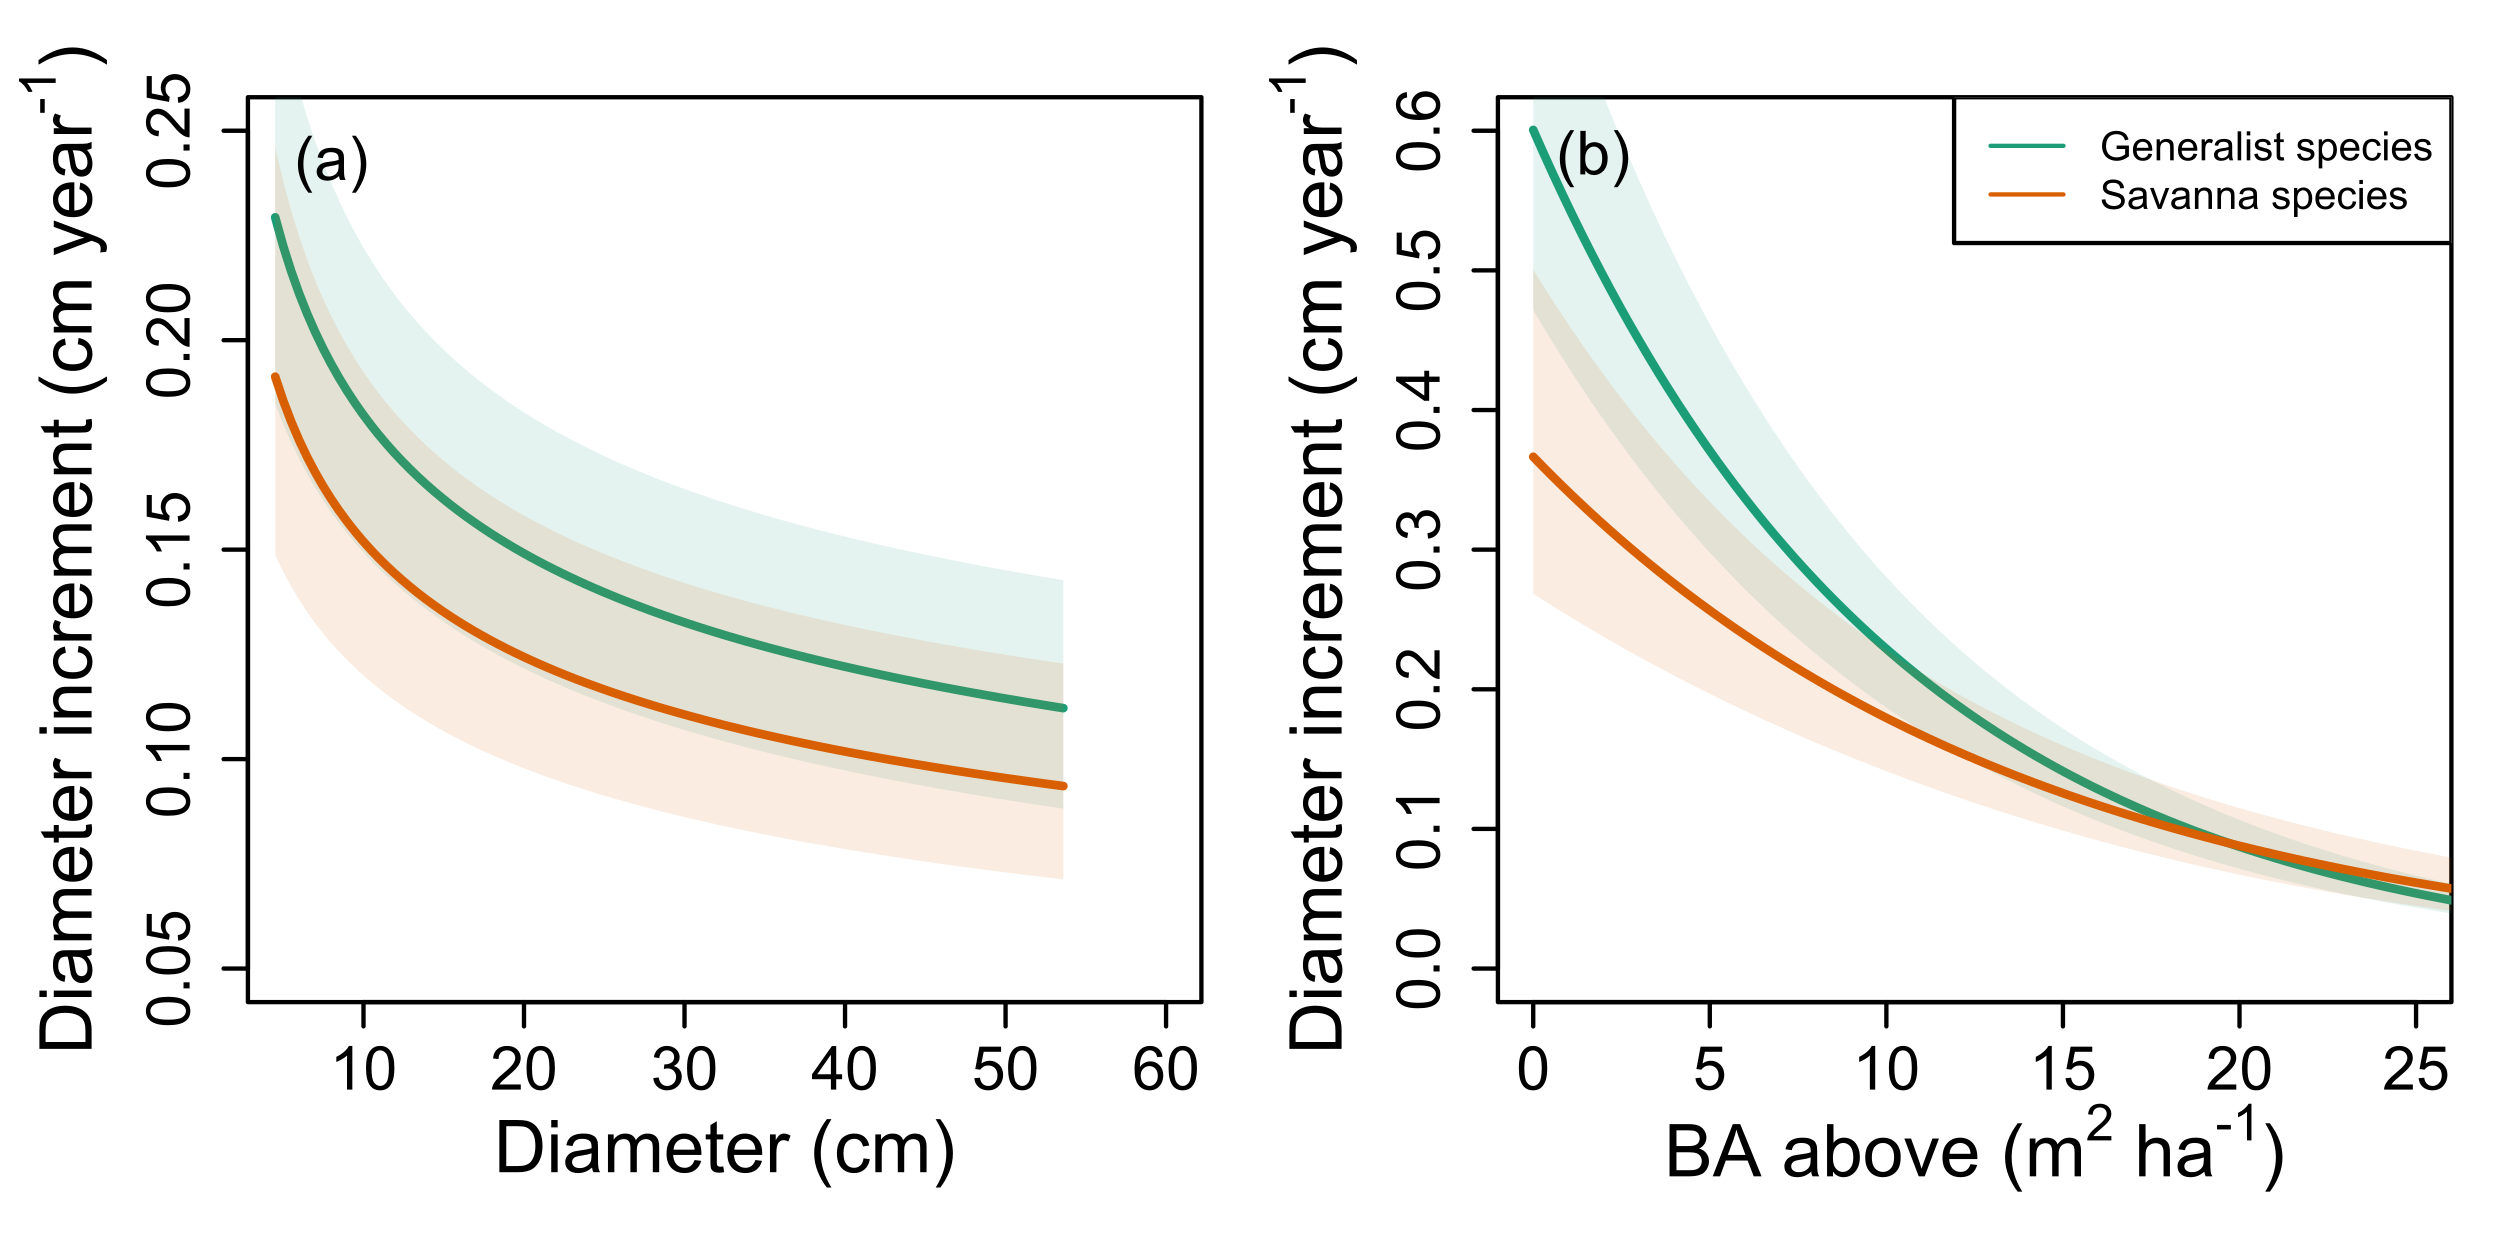 <?xml version="1.0" encoding="UTF-8"?>
<svg xmlns="http://www.w3.org/2000/svg" xmlns:xlink="http://www.w3.org/1999/xlink" width="432pt" height="216pt" viewBox="0 0 432 216" version="1.1">
<defs>
<g>
<symbol overflow="visible" id="glyph0-0">
<path style="stroke:none;" d="M 1.574 0 L 1.574 -7.875 L 7.875 -7.875 L 7.875 0 Z M 1.773 -0.195 L 7.68 -0.195 L 7.68 -7.68 L 1.773 -7.68 Z M 1.773 -0.195 "/>
</symbol>
<symbol overflow="visible" id="glyph0-1">
<path style="stroke:none;" d="M 0.973 0 L 0.973 -9.02 L 4.078 -9.02 C 4.781 -9.016 5.316 -8.973 5.684 -8.891 C 6.199 -8.766 6.641 -8.551 7.008 -8.242 C 7.484 -7.84 7.84 -7.328 8.074 -6.703 C 8.309 -6.078 8.426 -5.363 8.43 -4.559 C 8.426 -3.871 8.344 -3.262 8.188 -2.738 C 8.023 -2.207 7.82 -1.77 7.574 -1.426 C 7.32 -1.074 7.047 -0.801 6.75 -0.605 C 6.453 -0.402 6.094 -0.254 5.676 -0.152 C 5.254 -0.051 4.77 0 4.227 0 Z M 2.164 -1.062 L 4.09 -1.062 C 4.684 -1.059 5.148 -1.117 5.492 -1.23 C 5.828 -1.34 6.098 -1.496 6.301 -1.699 C 6.578 -1.98 6.801 -2.359 6.961 -2.836 C 7.117 -3.312 7.195 -3.891 7.199 -4.578 C 7.195 -5.516 7.039 -6.242 6.734 -6.75 C 6.422 -7.258 6.047 -7.598 5.605 -7.77 C 5.281 -7.891 4.766 -7.949 4.062 -7.953 L 2.164 -7.953 Z M 2.164 -1.062 "/>
</symbol>
<symbol overflow="visible" id="glyph0-2">
<path style="stroke:none;" d="M 0.836 -7.746 L 0.836 -9.02 L 1.945 -9.02 L 1.945 -7.746 Z M 0.836 0 L 0.836 -6.535 L 1.945 -6.535 L 1.945 0 Z M 0.836 0 "/>
</symbol>
<symbol overflow="visible" id="glyph0-3">
<path style="stroke:none;" d="M 5.094 -0.805 C 4.68 -0.453 4.285 -0.207 3.91 -0.066 C 3.527 0.078 3.121 0.145 2.688 0.148 C 1.969 0.145 1.418 -0.027 1.035 -0.379 C 0.648 -0.727 0.457 -1.176 0.457 -1.723 C 0.457 -2.043 0.527 -2.332 0.672 -2.598 C 0.816 -2.859 1.008 -3.074 1.246 -3.234 C 1.48 -3.395 1.746 -3.516 2.043 -3.598 C 2.258 -3.652 2.586 -3.707 3.027 -3.766 C 3.918 -3.871 4.574 -4 5 -4.148 C 5 -4.297 5.004 -4.391 5.008 -4.438 C 5.004 -4.883 4.898 -5.203 4.695 -5.391 C 4.406 -5.641 3.988 -5.766 3.434 -5.766 C 2.91 -5.766 2.523 -5.672 2.277 -5.492 C 2.027 -5.305 1.844 -4.984 1.73 -4.523 L 0.645 -4.668 C 0.742 -5.129 0.902 -5.504 1.129 -5.789 C 1.352 -6.074 1.68 -6.293 2.109 -6.449 C 2.535 -6.602 3.027 -6.68 3.594 -6.68 C 4.148 -6.68 4.602 -6.613 4.953 -6.484 C 5.297 -6.352 5.555 -6.188 5.723 -5.988 C 5.883 -5.789 5.996 -5.535 6.066 -5.234 C 6.098 -5.043 6.117 -4.703 6.121 -4.215 L 6.121 -2.738 C 6.117 -1.707 6.141 -1.059 6.191 -0.785 C 6.234 -0.512 6.328 -0.25 6.473 0 L 5.316 0 C 5.199 -0.227 5.125 -0.492 5.094 -0.805 Z M 5 -3.277 C 4.594 -3.109 3.992 -2.973 3.191 -2.859 C 2.734 -2.793 2.414 -2.719 2.227 -2.637 C 2.039 -2.555 1.891 -2.434 1.789 -2.277 C 1.684 -2.117 1.633 -1.941 1.637 -1.754 C 1.633 -1.453 1.746 -1.207 1.973 -1.012 C 2.195 -0.812 2.523 -0.715 2.953 -0.719 C 3.379 -0.715 3.758 -0.809 4.09 -1 C 4.422 -1.184 4.664 -1.438 4.824 -1.766 C 4.938 -2.012 4.996 -2.383 5 -2.875 Z M 5 -3.277 "/>
</symbol>
<symbol overflow="visible" id="glyph0-4">
<path style="stroke:none;" d="M 0.832 0 L 0.832 -6.535 L 1.82 -6.535 L 1.82 -5.617 C 2.023 -5.934 2.297 -6.191 2.637 -6.387 C 2.977 -6.582 3.363 -6.68 3.801 -6.68 C 4.281 -6.68 4.68 -6.578 4.992 -6.379 C 5.301 -6.176 5.52 -5.895 5.648 -5.539 C 6.164 -6.297 6.836 -6.68 7.664 -6.68 C 8.312 -6.68 8.809 -6.5 9.16 -6.141 C 9.504 -5.781 9.68 -5.227 9.684 -4.484 L 9.684 0 L 8.582 0 L 8.582 -4.117 C 8.578 -4.559 8.543 -4.875 8.473 -5.07 C 8.402 -5.262 8.27 -5.422 8.082 -5.543 C 7.891 -5.66 7.672 -5.719 7.418 -5.723 C 6.957 -5.719 6.574 -5.566 6.273 -5.262 C 5.969 -4.957 5.816 -4.469 5.82 -3.797 L 5.82 0 L 4.711 0 L 4.711 -4.246 C 4.711 -4.734 4.621 -5.102 4.441 -5.352 C 4.262 -5.594 3.965 -5.719 3.555 -5.723 C 3.242 -5.719 2.953 -5.637 2.691 -5.477 C 2.422 -5.309 2.23 -5.066 2.113 -4.754 C 1.992 -4.434 1.934 -3.98 1.938 -3.391 L 1.938 0 Z M 0.832 0 "/>
</symbol>
<symbol overflow="visible" id="glyph0-5">
<path style="stroke:none;" d="M 5.305 -2.105 L 6.449 -1.961 C 6.266 -1.293 5.93 -0.773 5.441 -0.406 C 4.953 -0.035 4.332 0.145 3.574 0.148 C 2.617 0.145 1.859 -0.145 1.301 -0.734 C 0.738 -1.32 0.457 -2.148 0.461 -3.211 C 0.457 -4.309 0.738 -5.16 1.309 -5.77 C 1.871 -6.375 2.605 -6.68 3.512 -6.68 C 4.383 -6.68 5.098 -6.383 5.652 -5.789 C 6.203 -5.195 6.48 -4.355 6.484 -3.277 C 6.48 -3.207 6.477 -3.109 6.477 -2.984 L 1.605 -2.984 C 1.645 -2.262 1.848 -1.711 2.215 -1.332 C 2.578 -0.949 3.031 -0.762 3.582 -0.762 C 3.984 -0.762 4.332 -0.867 4.621 -1.082 C 4.906 -1.293 5.133 -1.633 5.305 -2.105 Z M 1.668 -3.895 L 5.316 -3.895 C 5.262 -4.441 5.125 -4.855 4.898 -5.133 C 4.543 -5.555 4.082 -5.766 3.523 -5.77 C 3.012 -5.766 2.586 -5.594 2.242 -5.258 C 1.895 -4.914 1.703 -4.461 1.668 -3.895 Z M 1.668 -3.895 "/>
</symbol>
<symbol overflow="visible" id="glyph0-6">
<path style="stroke:none;" d="M 3.25 -0.992 L 3.41 -0.012 C 3.098 0.051 2.816 0.082 2.57 0.086 C 2.168 0.082 1.855 0.02 1.637 -0.105 C 1.41 -0.23 1.254 -0.395 1.168 -0.605 C 1.074 -0.809 1.031 -1.246 1.035 -1.914 L 1.035 -5.672 L 0.223 -5.672 L 0.223 -6.535 L 1.035 -6.535 L 1.035 -8.152 L 2.137 -8.816 L 2.137 -6.535 L 3.25 -6.535 L 3.25 -5.672 L 2.137 -5.672 L 2.137 -1.852 C 2.133 -1.535 2.152 -1.332 2.191 -1.242 C 2.23 -1.152 2.293 -1.078 2.383 -1.027 C 2.469 -0.973 2.594 -0.949 2.762 -0.949 C 2.879 -0.949 3.043 -0.961 3.25 -0.992 Z M 3.25 -0.992 "/>
</symbol>
<symbol overflow="visible" id="glyph0-7">
<path style="stroke:none;" d="M 0.816 0 L 0.816 -6.535 L 1.816 -6.535 L 1.816 -5.543 C 2.066 -6.004 2.301 -6.309 2.52 -6.457 C 2.734 -6.605 2.969 -6.68 3.23 -6.68 C 3.598 -6.68 3.977 -6.559 4.367 -6.324 L 3.988 -5.297 C 3.715 -5.457 3.445 -5.535 3.176 -5.539 C 2.934 -5.535 2.715 -5.465 2.523 -5.32 C 2.328 -5.172 2.191 -4.969 2.109 -4.711 C 1.984 -4.316 1.922 -3.887 1.926 -3.422 L 1.926 0 Z M 0.816 0 "/>
</symbol>
<symbol overflow="visible" id="glyph0-8">
<path style="stroke:none;" d=""/>
</symbol>
<symbol overflow="visible" id="glyph0-9">
<path style="stroke:none;" d="M 2.945 2.652 C 2.332 1.879 1.816 0.98 1.395 -0.055 C 0.973 -1.086 0.762 -2.156 0.762 -3.266 C 0.762 -4.238 0.918 -5.176 1.238 -6.074 C 1.602 -7.109 2.172 -8.141 2.945 -9.172 L 3.742 -9.172 C 3.242 -8.316 2.914 -7.711 2.758 -7.348 C 2.504 -6.777 2.305 -6.184 2.164 -5.574 C 1.984 -4.801 1.898 -4.031 1.902 -3.262 C 1.898 -1.285 2.512 0.684 3.742 2.652 Z M 2.945 2.652 "/>
</symbol>
<symbol overflow="visible" id="glyph0-10">
<path style="stroke:none;" d="M 5.094 -2.395 L 6.184 -2.25 C 6.059 -1.5 5.754 -0.91 5.27 -0.488 C 4.777 -0.062 4.176 0.145 3.465 0.148 C 2.566 0.145 1.848 -0.145 1.305 -0.727 C 0.762 -1.312 0.492 -2.148 0.492 -3.242 C 0.492 -3.945 0.609 -4.562 0.844 -5.094 C 1.078 -5.617 1.434 -6.016 1.91 -6.281 C 2.387 -6.547 2.906 -6.68 3.469 -6.68 C 4.18 -6.68 4.758 -6.5 5.211 -6.141 C 5.656 -5.781 5.945 -5.27 6.078 -4.613 L 5 -4.449 C 4.895 -4.883 4.715 -5.215 4.457 -5.438 C 4.195 -5.656 3.879 -5.766 3.512 -5.77 C 2.949 -5.766 2.496 -5.566 2.152 -5.168 C 1.801 -4.77 1.629 -4.137 1.629 -3.273 C 1.629 -2.395 1.797 -1.758 2.133 -1.359 C 2.469 -0.961 2.906 -0.762 3.453 -0.762 C 3.883 -0.762 4.246 -0.895 4.539 -1.16 C 4.828 -1.426 5.012 -1.836 5.094 -2.395 Z M 5.094 -2.395 "/>
</symbol>
<symbol overflow="visible" id="glyph0-11">
<path style="stroke:none;" d="M 1.555 2.652 L 0.762 2.652 C 1.988 0.684 2.602 -1.285 2.602 -3.262 C 2.602 -4.031 2.512 -4.797 2.336 -5.555 C 2.195 -6.168 2 -6.758 1.754 -7.328 C 1.59 -7.695 1.262 -8.309 0.762 -9.172 L 1.555 -9.172 C 2.324 -8.141 2.895 -7.109 3.266 -6.074 C 3.578 -5.176 3.738 -4.238 3.742 -3.266 C 3.738 -2.156 3.527 -1.086 3.105 -0.055 C 2.68 0.98 2.16 1.879 1.555 2.652 Z M 1.555 2.652 "/>
</symbol>
<symbol overflow="visible" id="glyph0-12">
<path style="stroke:none;" d="M 0.922 0 L 0.922 -9.02 L 4.305 -9.02 C 4.992 -9.016 5.547 -8.926 5.965 -8.746 C 6.379 -8.562 6.703 -8.281 6.941 -7.902 C 7.176 -7.52 7.293 -7.121 7.297 -6.711 C 7.293 -6.32 7.188 -5.957 6.98 -5.621 C 6.77 -5.277 6.457 -5.004 6.035 -4.797 C 6.582 -4.637 7 -4.363 7.293 -3.98 C 7.586 -3.59 7.734 -3.137 7.734 -2.613 C 7.734 -2.191 7.645 -1.797 7.465 -1.434 C 7.285 -1.07 7.062 -0.789 6.805 -0.594 C 6.539 -0.395 6.211 -0.246 5.816 -0.148 C 5.418 -0.047 4.934 0 4.363 0 Z M 2.117 -5.23 L 4.066 -5.23 C 4.594 -5.227 4.973 -5.262 5.203 -5.336 C 5.508 -5.422 5.734 -5.57 5.891 -5.781 C 6.039 -5.988 6.117 -6.25 6.121 -6.57 C 6.117 -6.867 6.047 -7.133 5.906 -7.359 C 5.762 -7.586 5.555 -7.742 5.289 -7.828 C 5.02 -7.91 4.562 -7.949 3.918 -7.953 L 2.117 -7.953 Z M 2.117 -1.062 L 4.363 -1.062 C 4.746 -1.059 5.016 -1.074 5.176 -1.109 C 5.445 -1.152 5.676 -1.234 5.863 -1.352 C 6.047 -1.465 6.199 -1.633 6.316 -1.855 C 6.434 -2.07 6.492 -2.324 6.496 -2.613 C 6.492 -2.949 6.406 -3.242 6.238 -3.492 C 6.062 -3.738 5.824 -3.91 5.52 -4.012 C 5.215 -4.109 4.773 -4.16 4.203 -4.164 L 2.117 -4.164 Z M 2.117 -1.062 "/>
</symbol>
<symbol overflow="visible" id="glyph0-13">
<path style="stroke:none;" d="M -0.02 0 L 3.445 -9.02 L 4.73 -9.02 L 8.422 0 L 7.062 0 L 6.012 -2.73 L 2.238 -2.73 L 1.25 0 Z M 2.586 -3.703 L 5.641 -3.703 L 4.699 -6.203 C 4.41 -6.957 4.195 -7.578 4.062 -8.07 C 3.941 -7.488 3.781 -6.914 3.574 -6.348 Z M 2.586 -3.703 "/>
</symbol>
<symbol overflow="visible" id="glyph0-14">
<path style="stroke:none;" d="M 1.852 0 L 0.824 0 L 0.824 -9.02 L 1.934 -9.02 L 1.934 -5.801 C 2.398 -6.387 2.992 -6.68 3.723 -6.68 C 4.121 -6.68 4.504 -6.598 4.863 -6.438 C 5.223 -6.273 5.516 -6.047 5.75 -5.754 C 5.977 -5.461 6.16 -5.105 6.293 -4.695 C 6.426 -4.277 6.492 -3.836 6.492 -3.367 C 6.492 -2.246 6.215 -1.379 5.66 -0.77 C 5.105 -0.156 4.441 0.145 3.668 0.148 C 2.895 0.145 2.289 -0.172 1.852 -0.816 Z M 1.84 -3.316 C 1.84 -2.531 1.945 -1.965 2.16 -1.617 C 2.508 -1.047 2.98 -0.762 3.574 -0.762 C 4.059 -0.762 4.477 -0.969 4.828 -1.391 C 5.18 -1.809 5.355 -2.438 5.359 -3.273 C 5.355 -4.125 5.188 -4.754 4.852 -5.16 C 4.512 -5.562 4.102 -5.766 3.625 -5.77 C 3.137 -5.766 2.719 -5.555 2.367 -5.137 C 2.016 -4.715 1.84 -4.109 1.84 -3.316 Z M 1.84 -3.316 "/>
</symbol>
<symbol overflow="visible" id="glyph0-15">
<path style="stroke:none;" d="M 0.418 -3.266 C 0.414 -4.473 0.75 -5.371 1.426 -5.957 C 1.984 -6.438 2.672 -6.68 3.48 -6.68 C 4.379 -6.68 5.113 -6.383 5.684 -5.797 C 6.254 -5.203 6.539 -4.391 6.539 -3.359 C 6.539 -2.516 6.41 -1.855 6.16 -1.375 C 5.902 -0.891 5.535 -0.516 5.059 -0.25 C 4.574 0.016 4.051 0.145 3.48 0.148 C 2.566 0.145 1.824 -0.145 1.262 -0.73 C 0.695 -1.316 0.414 -2.16 0.418 -3.266 Z M 1.555 -3.266 C 1.551 -2.426 1.734 -1.801 2.102 -1.387 C 2.465 -0.969 2.926 -0.762 3.48 -0.762 C 4.027 -0.762 4.484 -0.969 4.852 -1.391 C 5.219 -1.805 5.402 -2.445 5.402 -3.305 C 5.402 -4.109 5.219 -4.719 4.852 -5.141 C 4.484 -5.555 4.027 -5.766 3.48 -5.766 C 2.926 -5.766 2.465 -5.559 2.102 -5.145 C 1.734 -4.73 1.551 -4.102 1.555 -3.266 Z M 1.555 -3.266 "/>
</symbol>
<symbol overflow="visible" id="glyph0-16">
<path style="stroke:none;" d="M 2.645 0 L 0.16 -6.535 L 1.328 -6.535 L 2.73 -2.621 C 2.883 -2.195 3.02 -1.758 3.148 -1.305 C 3.242 -1.645 3.383 -2.059 3.562 -2.547 L 5.016 -6.535 L 6.152 -6.535 L 3.68 0 Z M 2.645 0 "/>
</symbol>
<symbol overflow="visible" id="glyph0-17">
<path style="stroke:none;" d="M 0.832 0 L 0.832 -9.02 L 1.938 -9.02 L 1.938 -5.781 C 2.453 -6.379 3.105 -6.68 3.895 -6.68 C 4.375 -6.68 4.797 -6.582 5.156 -6.395 C 5.512 -6.199 5.766 -5.938 5.922 -5.605 C 6.074 -5.266 6.152 -4.777 6.152 -4.141 L 6.152 0 L 5.047 0 L 5.047 -4.141 C 5.043 -4.691 4.922 -5.094 4.684 -5.348 C 4.441 -5.598 4.105 -5.723 3.668 -5.727 C 3.34 -5.723 3.031 -5.641 2.742 -5.473 C 2.453 -5.301 2.246 -5.07 2.121 -4.781 C 1.996 -4.488 1.934 -4.086 1.938 -3.574 L 1.938 0 Z M 0.832 0 "/>
</symbol>
<symbol overflow="visible" id="glyph1-0">
<path style="stroke:none;" d="M 0 -1.574 L -7.875 -1.574 L -7.875 -7.875 L 0 -7.875 Z M -0.195 -1.773 L -0.195 -7.68 L -7.68 -7.68 L -7.68 -1.773 Z M -0.195 -1.773 "/>
</symbol>
<symbol overflow="visible" id="glyph1-1">
<path style="stroke:none;" d="M 0 -0.973 L -9.02 -0.973 L -9.02 -4.078 C -9.016 -4.781 -8.973 -5.316 -8.891 -5.684 C -8.766 -6.199 -8.551 -6.641 -8.242 -7.008 C -7.84 -7.484 -7.328 -7.84 -6.703 -8.074 C -6.078 -8.309 -5.363 -8.426 -4.559 -8.43 C -3.871 -8.426 -3.262 -8.344 -2.738 -8.188 C -2.207 -8.023 -1.77 -7.82 -1.426 -7.574 C -1.074 -7.32 -0.801 -7.047 -0.605 -6.75 C -0.402 -6.453 -0.254 -6.094 -0.152 -5.676 C -0.051 -5.254 0 -4.77 0 -4.227 Z M -1.062 -2.164 L -1.062 -4.09 C -1.059 -4.684 -1.117 -5.148 -1.23 -5.492 C -1.34 -5.828 -1.496 -6.098 -1.699 -6.301 C -1.98 -6.578 -2.359 -6.801 -2.836 -6.961 C -3.312 -7.117 -3.891 -7.195 -4.578 -7.199 C -5.516 -7.195 -6.242 -7.039 -6.75 -6.734 C -7.258 -6.422 -7.598 -6.047 -7.77 -5.605 C -7.891 -5.281 -7.949 -4.766 -7.953 -4.062 L -7.953 -2.164 Z M -1.062 -2.164 "/>
</symbol>
<symbol overflow="visible" id="glyph1-2">
<path style="stroke:none;" d="M -7.746 -0.836 L -9.02 -0.836 L -9.02 -1.945 L -7.746 -1.945 Z M 0 -0.836 L -6.535 -0.836 L -6.535 -1.945 L 0 -1.945 Z M 0 -0.836 "/>
</symbol>
<symbol overflow="visible" id="glyph1-3">
<path style="stroke:none;" d="M -0.805 -5.094 C -0.453 -4.68 -0.207 -4.285 -0.066 -3.91 C 0.078 -3.527 0.145 -3.121 0.148 -2.688 C 0.145 -1.969 -0.027 -1.418 -0.379 -1.035 C -0.727 -0.648 -1.176 -0.457 -1.723 -0.457 C -2.043 -0.457 -2.332 -0.527 -2.598 -0.672 C -2.859 -0.816 -3.074 -1.008 -3.234 -1.246 C -3.395 -1.48 -3.516 -1.746 -3.598 -2.043 C -3.652 -2.258 -3.707 -2.586 -3.766 -3.027 C -3.871 -3.918 -4 -4.574 -4.148 -5 C -4.297 -5 -4.391 -5.004 -4.438 -5.008 C -4.883 -5.004 -5.203 -4.898 -5.391 -4.695 C -5.641 -4.406 -5.766 -3.988 -5.766 -3.434 C -5.766 -2.91 -5.672 -2.523 -5.492 -2.277 C -5.305 -2.027 -4.984 -1.844 -4.523 -1.73 L -4.668 -0.645 C -5.129 -0.742 -5.504 -0.902 -5.789 -1.129 C -6.074 -1.352 -6.293 -1.68 -6.449 -2.109 C -6.602 -2.535 -6.68 -3.027 -6.68 -3.594 C -6.68 -4.148 -6.613 -4.602 -6.484 -4.953 C -6.352 -5.297 -6.188 -5.555 -5.988 -5.723 C -5.789 -5.883 -5.535 -5.996 -5.234 -6.066 C -5.043 -6.098 -4.703 -6.117 -4.215 -6.121 L -2.738 -6.121 C -1.707 -6.117 -1.059 -6.141 -0.785 -6.191 C -0.512 -6.234 -0.25 -6.328 0 -6.473 L 0 -5.316 C -0.227 -5.199 -0.492 -5.125 -0.805 -5.094 Z M -3.277 -5 C -3.109 -4.594 -2.973 -3.992 -2.859 -3.191 C -2.793 -2.734 -2.719 -2.414 -2.637 -2.227 C -2.555 -2.039 -2.434 -1.891 -2.277 -1.789 C -2.117 -1.684 -1.941 -1.633 -1.754 -1.637 C -1.453 -1.633 -1.207 -1.746 -1.012 -1.973 C -0.812 -2.195 -0.715 -2.523 -0.719 -2.953 C -0.715 -3.379 -0.809 -3.758 -1 -4.09 C -1.184 -4.422 -1.438 -4.664 -1.766 -4.824 C -2.012 -4.938 -2.383 -4.996 -2.875 -5 Z M -3.277 -5 "/>
</symbol>
<symbol overflow="visible" id="glyph1-4">
<path style="stroke:none;" d="M 0 -0.832 L -6.535 -0.832 L -6.535 -1.82 L -5.617 -1.82 C -5.934 -2.023 -6.191 -2.297 -6.387 -2.637 C -6.582 -2.977 -6.68 -3.363 -6.68 -3.801 C -6.68 -4.281 -6.578 -4.68 -6.379 -4.992 C -6.176 -5.301 -5.895 -5.52 -5.539 -5.648 C -6.297 -6.164 -6.68 -6.836 -6.68 -7.664 C -6.68 -8.312 -6.5 -8.809 -6.141 -9.16 C -5.781 -9.504 -5.227 -9.68 -4.484 -9.684 L 0 -9.684 L 0 -8.582 L -4.117 -8.582 C -4.559 -8.578 -4.875 -8.543 -5.07 -8.473 C -5.262 -8.402 -5.422 -8.27 -5.543 -8.082 C -5.66 -7.891 -5.719 -7.672 -5.723 -7.418 C -5.719 -6.957 -5.566 -6.574 -5.262 -6.273 C -4.957 -5.969 -4.469 -5.816 -3.797 -5.82 L 0 -5.82 L 0 -4.711 L -4.246 -4.711 C -4.734 -4.711 -5.102 -4.621 -5.352 -4.441 C -5.594 -4.262 -5.719 -3.965 -5.723 -3.555 C -5.719 -3.242 -5.637 -2.953 -5.477 -2.691 C -5.309 -2.422 -5.066 -2.23 -4.754 -2.113 C -4.434 -1.992 -3.98 -1.934 -3.391 -1.938 L 0 -1.938 Z M 0 -0.832 "/>
</symbol>
<symbol overflow="visible" id="glyph1-5">
<path style="stroke:none;" d="M -2.105 -5.305 L -1.961 -6.449 C -1.293 -6.266 -0.773 -5.93 -0.406 -5.441 C -0.035 -4.953 0.145 -4.332 0.148 -3.574 C 0.145 -2.617 -0.145 -1.859 -0.734 -1.301 C -1.32 -0.738 -2.148 -0.457 -3.211 -0.461 C -4.309 -0.457 -5.16 -0.738 -5.77 -1.309 C -6.375 -1.871 -6.68 -2.605 -6.68 -3.512 C -6.68 -4.383 -6.383 -5.098 -5.789 -5.652 C -5.195 -6.203 -4.355 -6.48 -3.277 -6.484 C -3.207 -6.48 -3.109 -6.477 -2.984 -6.477 L -2.984 -1.605 C -2.262 -1.645 -1.711 -1.848 -1.332 -2.215 C -0.949 -2.578 -0.762 -3.031 -0.762 -3.582 C -0.762 -3.984 -0.867 -4.332 -1.082 -4.621 C -1.293 -4.906 -1.633 -5.133 -2.105 -5.305 Z M -3.895 -1.668 L -3.895 -5.316 C -4.441 -5.262 -4.855 -5.125 -5.133 -4.898 C -5.555 -4.543 -5.766 -4.082 -5.77 -3.523 C -5.766 -3.012 -5.594 -2.586 -5.258 -2.242 C -4.914 -1.895 -4.461 -1.703 -3.895 -1.668 Z M -3.895 -1.668 "/>
</symbol>
<symbol overflow="visible" id="glyph1-6">
<path style="stroke:none;" d="M -0.992 -3.25 L -0.012 -3.41 C 0.051 -3.098 0.082 -2.816 0.086 -2.57 C 0.082 -2.168 0.02 -1.855 -0.105 -1.637 C -0.23 -1.41 -0.395 -1.254 -0.605 -1.168 C -0.809 -1.074 -1.246 -1.031 -1.914 -1.035 L -5.672 -1.035 L -5.672 -0.223 L -6.535 -0.223 L -6.535 -1.035 L -8.152 -1.035 L -8.816 -2.137 L -6.535 -2.137 L -6.535 -3.25 L -5.672 -3.25 L -5.672 -2.137 L -1.852 -2.137 C -1.535 -2.133 -1.332 -2.152 -1.242 -2.191 C -1.148 -2.23 -1.074 -2.293 -1.027 -2.383 C -0.973 -2.469 -0.949 -2.594 -0.949 -2.762 C -0.949 -2.879 -0.961 -3.043 -0.992 -3.25 Z M -0.992 -3.25 "/>
</symbol>
<symbol overflow="visible" id="glyph1-7">
<path style="stroke:none;" d="M 0 -0.816 L -6.535 -0.816 L -6.535 -1.816 L -5.543 -1.816 C -6.004 -2.066 -6.309 -2.301 -6.457 -2.52 C -6.605 -2.734 -6.68 -2.969 -6.68 -3.23 C -6.68 -3.598 -6.559 -3.977 -6.324 -4.367 L -5.297 -3.988 C -5.457 -3.715 -5.535 -3.445 -5.539 -3.176 C -5.535 -2.934 -5.465 -2.715 -5.32 -2.523 C -5.172 -2.328 -4.969 -2.191 -4.711 -2.109 C -4.316 -1.984 -3.887 -1.922 -3.422 -1.926 L 0 -1.926 Z M 0 -0.816 "/>
</symbol>
<symbol overflow="visible" id="glyph1-8">
<path style="stroke:none;" d=""/>
</symbol>
<symbol overflow="visible" id="glyph1-9">
<path style="stroke:none;" d="M 0 -0.832 L -6.535 -0.832 L -6.535 -1.828 L -5.605 -1.828 C -6.32 -2.305 -6.68 -2.996 -6.68 -3.906 C -6.68 -4.297 -6.609 -4.66 -6.469 -4.992 C -6.328 -5.32 -6.141 -5.566 -5.91 -5.734 C -5.68 -5.895 -5.406 -6.008 -5.094 -6.078 C -4.883 -6.117 -4.523 -6.141 -4.016 -6.141 L 0 -6.141 L 0 -5.031 L -3.973 -5.031 C -4.426 -5.027 -4.762 -4.984 -4.984 -4.902 C -5.207 -4.812 -5.387 -4.66 -5.52 -4.445 C -5.652 -4.223 -5.719 -3.965 -5.723 -3.672 C -5.719 -3.199 -5.57 -2.793 -5.273 -2.449 C -4.973 -2.105 -4.402 -1.934 -3.57 -1.938 L 0 -1.938 Z M 0 -0.832 "/>
</symbol>
<symbol overflow="visible" id="glyph1-10">
<path style="stroke:none;" d="M -2.395 -5.094 L -2.25 -6.184 C -1.5 -6.059 -0.91 -5.754 -0.488 -5.27 C -0.062 -4.777 0.145 -4.176 0.148 -3.465 C 0.145 -2.566 -0.145 -1.848 -0.727 -1.305 C -1.312 -0.762 -2.148 -0.492 -3.242 -0.492 C -3.945 -0.492 -4.562 -0.609 -5.094 -0.844 C -5.617 -1.078 -6.016 -1.434 -6.281 -1.91 C -6.547 -2.387 -6.68 -2.906 -6.68 -3.469 C -6.68 -4.18 -6.5 -4.758 -6.141 -5.211 C -5.781 -5.656 -5.27 -5.945 -4.613 -6.078 L -4.449 -5 C -4.883 -4.895 -5.215 -4.715 -5.438 -4.457 C -5.656 -4.195 -5.766 -3.879 -5.77 -3.512 C -5.766 -2.949 -5.566 -2.496 -5.168 -2.152 C -4.77 -1.801 -4.137 -1.629 -3.273 -1.629 C -2.395 -1.629 -1.758 -1.797 -1.359 -2.133 C -0.961 -2.469 -0.762 -2.906 -0.762 -3.453 C -0.762 -3.883 -0.895 -4.246 -1.16 -4.539 C -1.426 -4.828 -1.836 -5.012 -2.395 -5.094 Z M -2.395 -5.094 "/>
</symbol>
<symbol overflow="visible" id="glyph1-11">
<path style="stroke:none;" d="M 2.652 -2.945 C 1.879 -2.332 0.98 -1.816 -0.055 -1.395 C -1.086 -0.973 -2.156 -0.762 -3.266 -0.762 C -4.238 -0.762 -5.176 -0.918 -6.074 -1.238 C -7.109 -1.602 -8.141 -2.172 -9.172 -2.945 L -9.172 -3.742 C -8.316 -3.242 -7.711 -2.914 -7.348 -2.758 C -6.777 -2.504 -6.184 -2.305 -5.574 -2.164 C -4.801 -1.984 -4.031 -1.898 -3.262 -1.902 C -1.285 -1.898 0.684 -2.512 2.652 -3.742 Z M 2.652 -2.945 "/>
</symbol>
<symbol overflow="visible" id="glyph1-12">
<path style="stroke:none;" d="M 2.516 -0.781 L 1.477 -0.66 C 1.539 -0.898 1.57 -1.109 1.574 -1.293 C 1.57 -1.535 1.527 -1.73 1.449 -1.883 C 1.363 -2.027 1.25 -2.148 1.109 -2.246 C 0.992 -2.312 0.719 -2.426 0.281 -2.586 C 0.219 -2.602 0.129 -2.637 0.012 -2.684 L -6.535 -0.203 L -6.535 -1.398 L -2.75 -2.758 C -2.266 -2.93 -1.762 -3.086 -1.238 -3.23 C -1.742 -3.355 -2.238 -3.508 -2.727 -3.684 L -6.535 -5.082 L -6.535 -6.188 L 0.109 -3.703 C 0.824 -3.438 1.32 -3.23 1.594 -3.082 C 1.957 -2.883 2.223 -2.656 2.395 -2.402 C 2.562 -2.148 2.648 -1.844 2.652 -1.496 C 2.648 -1.277 2.602 -1.039 2.516 -0.781 Z M 2.516 -0.781 "/>
</symbol>
<symbol overflow="visible" id="glyph1-13">
<path style="stroke:none;" d="M 2.652 -1.555 L 2.652 -0.762 C 0.684 -1.988 -1.285 -2.602 -3.262 -2.602 C -4.031 -2.602 -4.797 -2.512 -5.555 -2.34 C -6.168 -2.195 -6.758 -2 -7.328 -1.754 C -7.695 -1.59 -8.309 -1.262 -9.172 -0.762 L -9.172 -1.555 C -8.141 -2.324 -7.109 -2.895 -6.074 -3.266 C -5.176 -3.578 -4.238 -3.738 -3.266 -3.742 C -2.156 -3.738 -1.086 -3.527 -0.055 -3.105 C 0.98 -2.68 1.879 -2.16 2.652 -1.555 Z M 2.652 -1.555 "/>
</symbol>
<symbol overflow="visible" id="glyph2-0">
<path style="stroke:none;" d="M 0 -1.102 L -5.512 -1.102 L -5.512 -5.512 L 0 -5.512 Z M -0.137 -1.242 L -0.137 -5.375 L -5.375 -5.375 L -5.375 -1.242 Z M -0.137 -1.242 "/>
</symbol>
<symbol overflow="visible" id="glyph2-1">
<path style="stroke:none;" d="M -1.895 -0.281 L -2.676 -0.281 L -2.676 -2.66 L -1.895 -2.66 Z M -1.895 -0.281 "/>
</symbol>
<symbol overflow="visible" id="glyph2-2">
<path style="stroke:none;" d="M 0 -3.285 L 0 -2.512 L -4.941 -2.512 C -4.758 -2.32 -4.582 -2.074 -4.406 -1.773 C -4.227 -1.469 -4.09 -1.199 -4.004 -0.961 L -4.754 -0.961 C -4.953 -1.391 -5.199 -1.77 -5.492 -2.098 C -5.781 -2.422 -6.066 -2.648 -6.34 -2.785 L -6.34 -3.285 Z M 0 -3.285 "/>
</symbol>
<symbol overflow="visible" id="glyph3-0">
<path style="stroke:none;" d="M 1.312 0 L 1.312 -6.562 L 6.562 -6.562 L 6.562 0 Z M 1.477 -0.164 L 6.398 -0.164 L 6.398 -6.398 L 1.477 -6.398 Z M 1.477 -0.164 "/>
</symbol>
<symbol overflow="visible" id="glyph3-1">
<path style="stroke:none;" d="M 3.91 0 L 2.988 0 L 2.988 -5.879 C 2.766 -5.664 2.473 -5.453 2.113 -5.242 C 1.75 -5.027 1.426 -4.871 1.145 -4.77 L 1.145 -5.66 C 1.656 -5.902 2.109 -6.195 2.496 -6.539 C 2.883 -6.883 3.156 -7.219 3.316 -7.547 L 3.91 -7.547 Z M 3.91 0 "/>
</symbol>
<symbol overflow="visible" id="glyph3-2">
<path style="stroke:none;" d="M 0.438 -3.707 C 0.434 -4.594 0.523 -5.309 0.711 -5.852 C 0.891 -6.391 1.164 -6.809 1.523 -7.105 C 1.883 -7.398 2.336 -7.547 2.887 -7.547 C 3.289 -7.547 3.641 -7.465 3.945 -7.301 C 4.246 -7.137 4.5 -6.902 4.699 -6.598 C 4.898 -6.293 5.055 -5.918 5.168 -5.48 C 5.277 -5.039 5.332 -4.449 5.336 -3.707 C 5.332 -2.82 5.242 -2.109 5.062 -1.57 C 4.883 -1.027 4.609 -0.605 4.25 -0.312 C 3.887 -0.016 3.434 0.129 2.887 0.129 C 2.16 0.129 1.59 -0.129 1.18 -0.652 C 0.68 -1.273 0.434 -2.293 0.438 -3.707 Z M 1.383 -3.707 C 1.383 -2.469 1.527 -1.648 1.816 -1.242 C 2.105 -0.832 2.461 -0.625 2.887 -0.629 C 3.309 -0.625 3.664 -0.832 3.957 -1.242 C 4.242 -1.652 4.387 -2.473 4.391 -3.707 C 4.387 -4.941 4.242 -5.762 3.957 -6.172 C 3.664 -6.574 3.305 -6.777 2.875 -6.781 C 2.449 -6.777 2.109 -6.602 1.859 -6.246 C 1.539 -5.785 1.383 -4.938 1.383 -3.707 Z M 1.383 -3.707 "/>
</symbol>
<symbol overflow="visible" id="glyph3-3">
<path style="stroke:none;" d="M 5.285 -0.887 L 5.285 0 L 0.316 0 C 0.309 -0.219 0.344 -0.43 0.426 -0.641 C 0.551 -0.977 0.754 -1.312 1.031 -1.641 C 1.309 -1.969 1.711 -2.348 2.242 -2.777 C 3.055 -3.449 3.605 -3.98 3.895 -4.371 C 4.18 -4.762 4.324 -5.129 4.328 -5.48 C 4.324 -5.844 4.191 -6.152 3.934 -6.406 C 3.668 -6.652 3.328 -6.777 2.914 -6.781 C 2.465 -6.777 2.109 -6.645 1.844 -6.383 C 1.574 -6.113 1.441 -5.746 1.441 -5.277 L 0.492 -5.375 C 0.555 -6.078 0.797 -6.617 1.223 -6.988 C 1.645 -7.359 2.215 -7.547 2.934 -7.547 C 3.652 -7.547 4.223 -7.344 4.645 -6.945 C 5.062 -6.543 5.273 -6.051 5.277 -5.461 C 5.273 -5.156 5.211 -4.859 5.09 -4.57 C 4.965 -4.281 4.762 -3.973 4.477 -3.652 C 4.191 -3.328 3.715 -2.891 3.055 -2.332 C 2.5 -1.867 2.145 -1.551 1.988 -1.387 C 1.828 -1.219 1.699 -1.051 1.602 -0.887 Z M 5.285 -0.887 "/>
</symbol>
<symbol overflow="visible" id="glyph3-4">
<path style="stroke:none;" d="M 0.441 -1.984 L 1.363 -2.105 C 1.469 -1.582 1.648 -1.207 1.902 -0.977 C 2.156 -0.742 2.469 -0.625 2.836 -0.629 C 3.266 -0.625 3.629 -0.777 3.934 -1.078 C 4.23 -1.379 4.383 -1.75 4.383 -2.199 C 4.383 -2.621 4.242 -2.973 3.969 -3.246 C 3.688 -3.52 3.336 -3.656 2.914 -3.66 C 2.734 -3.656 2.52 -3.621 2.262 -3.559 L 2.363 -4.367 C 2.422 -4.359 2.473 -4.359 2.512 -4.359 C 2.902 -4.359 3.258 -4.461 3.574 -4.664 C 3.887 -4.867 4.043 -5.184 4.047 -5.613 C 4.043 -5.949 3.93 -6.227 3.703 -6.453 C 3.473 -6.672 3.176 -6.785 2.816 -6.789 C 2.453 -6.785 2.152 -6.672 1.918 -6.449 C 1.676 -6.219 1.523 -5.879 1.457 -5.434 L 0.531 -5.598 C 0.645 -6.215 0.902 -6.695 1.301 -7.035 C 1.699 -7.375 2.195 -7.547 2.793 -7.547 C 3.203 -7.547 3.582 -7.457 3.926 -7.281 C 4.27 -7.105 4.531 -6.867 4.719 -6.562 C 4.898 -6.258 4.992 -5.934 4.992 -5.594 C 4.992 -5.266 4.902 -4.969 4.73 -4.703 C 4.551 -4.434 4.293 -4.223 3.957 -4.07 C 4.398 -3.965 4.746 -3.754 4.992 -3.434 C 5.238 -3.109 5.359 -2.703 5.363 -2.219 C 5.359 -1.559 5.121 -1.004 4.645 -0.551 C 4.164 -0.098 3.559 0.129 2.828 0.133 C 2.168 0.129 1.621 -0.066 1.184 -0.457 C 0.746 -0.848 0.496 -1.355 0.441 -1.984 Z M 0.441 -1.984 "/>
</symbol>
<symbol overflow="visible" id="glyph3-5">
<path style="stroke:none;" d="M 3.395 0 L 3.395 -1.801 L 0.133 -1.801 L 0.133 -2.645 L 3.562 -7.516 L 4.316 -7.516 L 4.316 -2.645 L 5.332 -2.645 L 5.332 -1.801 L 4.316 -1.801 L 4.316 0 Z M 3.395 -2.645 L 3.395 -6.035 L 1.039 -2.645 Z M 3.395 -2.645 "/>
</symbol>
<symbol overflow="visible" id="glyph3-6">
<path style="stroke:none;" d="M 0.438 -1.969 L 1.406 -2.051 C 1.477 -1.578 1.641 -1.223 1.902 -0.984 C 2.164 -0.746 2.48 -0.625 2.852 -0.629 C 3.293 -0.625 3.668 -0.793 3.977 -1.133 C 4.285 -1.465 4.441 -1.91 4.441 -2.465 C 4.441 -2.988 4.293 -3.402 3.996 -3.711 C 3.699 -4.012 3.312 -4.164 2.836 -4.168 C 2.539 -4.164 2.27 -4.098 2.031 -3.965 C 1.789 -3.828 1.602 -3.652 1.465 -3.441 L 0.602 -3.555 L 1.328 -7.414 L 5.066 -7.414 L 5.066 -6.531 L 2.066 -6.531 L 1.66 -4.512 C 2.105 -4.824 2.582 -4.98 3.082 -4.984 C 3.738 -4.98 4.289 -4.754 4.742 -4.301 C 5.188 -3.848 5.414 -3.262 5.418 -2.547 C 5.414 -1.863 5.215 -1.277 4.824 -0.785 C 4.34 -0.176 3.684 0.129 2.852 0.129 C 2.164 0.129 1.605 -0.062 1.176 -0.445 C 0.742 -0.828 0.496 -1.336 0.438 -1.969 Z M 0.438 -1.969 "/>
</symbol>
<symbol overflow="visible" id="glyph3-7">
<path style="stroke:none;" d="M 5.223 -5.676 L 4.305 -5.605 C 4.223 -5.965 4.105 -6.227 3.957 -6.395 C 3.703 -6.652 3.398 -6.785 3.035 -6.789 C 2.738 -6.785 2.48 -6.703 2.262 -6.543 C 1.969 -6.328 1.738 -6.02 1.574 -5.613 C 1.406 -5.207 1.32 -4.625 1.312 -3.875 C 1.531 -4.211 1.801 -4.465 2.125 -4.629 C 2.445 -4.793 2.781 -4.875 3.137 -4.875 C 3.75 -4.875 4.277 -4.648 4.711 -4.195 C 5.141 -3.742 5.355 -3.156 5.359 -2.441 C 5.355 -1.969 5.254 -1.531 5.051 -1.125 C 4.848 -0.719 4.566 -0.406 4.211 -0.195 C 3.855 0.023 3.453 0.129 3.004 0.129 C 2.234 0.129 1.605 -0.152 1.121 -0.719 C 0.633 -1.285 0.391 -2.219 0.395 -3.516 C 0.391 -4.969 0.66 -6.023 1.199 -6.688 C 1.664 -7.258 2.293 -7.547 3.09 -7.547 C 3.676 -7.547 4.16 -7.379 4.543 -7.047 C 4.918 -6.715 5.145 -6.258 5.223 -5.676 Z M 1.457 -2.434 C 1.453 -2.113 1.52 -1.809 1.656 -1.52 C 1.789 -1.227 1.977 -1.008 2.223 -0.855 C 2.465 -0.703 2.723 -0.625 2.988 -0.629 C 3.379 -0.625 3.711 -0.785 3.992 -1.102 C 4.27 -1.414 4.41 -1.84 4.414 -2.383 C 4.41 -2.902 4.273 -3.312 3.996 -3.613 C 3.719 -3.91 3.371 -4.059 2.953 -4.062 C 2.535 -4.059 2.18 -3.91 1.891 -3.613 C 1.598 -3.312 1.453 -2.918 1.457 -2.434 Z M 1.457 -2.434 "/>
</symbol>
<symbol overflow="visible" id="glyph3-8">
<path style="stroke:none;" d="M 2.457 2.211 C 1.941 1.562 1.512 0.812 1.164 -0.047 C 0.809 -0.906 0.633 -1.797 0.637 -2.723 C 0.633 -3.531 0.766 -4.309 1.031 -5.059 C 1.336 -5.922 1.809 -6.785 2.457 -7.645 L 3.117 -7.645 C 2.703 -6.93 2.43 -6.422 2.297 -6.121 C 2.086 -5.648 1.922 -5.156 1.805 -4.645 C 1.656 -4.004 1.582 -3.363 1.586 -2.719 C 1.582 -1.07 2.094 0.57 3.117 2.211 Z M 2.457 2.211 "/>
</symbol>
<symbol overflow="visible" id="glyph3-9">
<path style="stroke:none;" d="M 4.246 -0.672 C 3.902 -0.379 3.574 -0.172 3.258 -0.055 C 2.941 0.066 2.602 0.121 2.242 0.125 C 1.641 0.121 1.18 -0.02 0.859 -0.312 C 0.535 -0.602 0.375 -0.977 0.379 -1.438 C 0.375 -1.699 0.434 -1.941 0.559 -2.164 C 0.676 -2.383 0.836 -2.562 1.035 -2.695 C 1.23 -2.828 1.453 -2.93 1.703 -3 C 1.879 -3.047 2.152 -3.09 2.523 -3.137 C 3.266 -3.223 3.812 -3.332 4.168 -3.457 C 4.168 -3.582 4.172 -3.66 4.172 -3.695 C 4.172 -4.07 4.082 -4.336 3.91 -4.492 C 3.672 -4.699 3.324 -4.805 2.859 -4.805 C 2.426 -4.805 2.105 -4.727 1.898 -4.574 C 1.691 -4.422 1.539 -4.152 1.441 -3.77 L 0.539 -3.891 C 0.617 -4.273 0.75 -4.582 0.941 -4.824 C 1.129 -5.059 1.402 -5.242 1.758 -5.375 C 2.113 -5.5 2.523 -5.566 2.992 -5.566 C 3.457 -5.566 3.836 -5.512 4.125 -5.402 C 4.414 -5.293 4.625 -5.152 4.766 -4.988 C 4.898 -4.82 4.996 -4.613 5.055 -4.363 C 5.082 -4.203 5.098 -3.918 5.102 -3.512 L 5.102 -2.281 C 5.098 -1.422 5.117 -0.879 5.16 -0.652 C 5.195 -0.422 5.273 -0.207 5.395 0 L 4.43 0 C 4.332 -0.191 4.27 -0.414 4.246 -0.672 Z M 4.168 -2.734 C 3.828 -2.594 3.328 -2.477 2.66 -2.383 C 2.281 -2.324 2.012 -2.262 1.855 -2.199 C 1.695 -2.129 1.574 -2.031 1.492 -1.898 C 1.402 -1.766 1.359 -1.617 1.363 -1.461 C 1.359 -1.211 1.453 -1.008 1.641 -0.848 C 1.828 -0.68 2.102 -0.598 2.461 -0.602 C 2.812 -0.598 3.125 -0.676 3.406 -0.832 C 3.68 -0.988 3.887 -1.199 4.02 -1.473 C 4.117 -1.676 4.164 -1.984 4.168 -2.395 Z M 4.168 -2.734 "/>
</symbol>
<symbol overflow="visible" id="glyph3-10">
<path style="stroke:none;" d="M 1.297 2.211 L 0.637 2.211 C 1.656 0.57 2.168 -1.07 2.168 -2.719 C 2.168 -3.359 2.094 -3.996 1.949 -4.629 C 1.828 -5.141 1.664 -5.633 1.461 -6.105 C 1.324 -6.41 1.051 -6.922 0.637 -7.645 L 1.297 -7.645 C 1.938 -6.785 2.414 -5.922 2.723 -5.059 C 2.984 -4.309 3.117 -3.531 3.117 -2.723 C 3.117 -1.797 2.938 -0.906 2.586 -0.047 C 2.227 0.812 1.797 1.562 1.297 2.211 Z M 1.297 2.211 "/>
</symbol>
<symbol overflow="visible" id="glyph3-11">
<path style="stroke:none;" d="M 1.543 0 L 0.688 0 L 0.688 -7.516 L 1.609 -7.516 L 1.609 -4.836 C 1.996 -5.32 2.492 -5.566 3.102 -5.566 C 3.434 -5.566 3.75 -5.496 4.051 -5.363 C 4.348 -5.227 4.594 -5.039 4.789 -4.797 C 4.98 -4.551 5.133 -4.254 5.246 -3.91 C 5.352 -3.562 5.406 -3.195 5.41 -2.805 C 5.406 -1.871 5.176 -1.148 4.715 -0.641 C 4.25 -0.129 3.695 0.121 3.055 0.125 C 2.41 0.121 1.906 -0.145 1.543 -0.684 Z M 1.531 -2.762 C 1.527 -2.105 1.617 -1.637 1.801 -1.348 C 2.086 -0.871 2.48 -0.633 2.98 -0.637 C 3.379 -0.633 3.727 -0.809 4.023 -1.16 C 4.316 -1.512 4.465 -2.031 4.465 -2.727 C 4.465 -3.434 4.324 -3.961 4.043 -4.301 C 3.762 -4.637 3.418 -4.805 3.02 -4.809 C 2.613 -4.805 2.266 -4.629 1.973 -4.281 C 1.676 -3.93 1.527 -3.422 1.531 -2.762 Z M 1.531 -2.762 "/>
</symbol>
<symbol overflow="visible" id="glyph4-0">
<path style="stroke:none;" d="M 0 -1.312 L -6.562 -1.312 L -6.562 -6.562 L 0 -6.562 Z M -0.164 -1.477 L -0.164 -6.398 L -6.398 -6.398 L -6.398 -1.477 Z M -0.164 -1.477 "/>
</symbol>
<symbol overflow="visible" id="glyph4-1">
<path style="stroke:none;" d="M -3.707 -0.438 C -4.594 -0.434 -5.309 -0.523 -5.852 -0.711 C -6.391 -0.891 -6.809 -1.164 -7.105 -1.523 C -7.398 -1.883 -7.547 -2.336 -7.547 -2.887 C -7.547 -3.289 -7.465 -3.641 -7.301 -3.945 C -7.137 -4.246 -6.902 -4.5 -6.598 -4.699 C -6.293 -4.898 -5.918 -5.055 -5.48 -5.168 C -5.039 -5.277 -4.449 -5.332 -3.707 -5.336 C -2.82 -5.332 -2.109 -5.242 -1.57 -5.062 C -1.027 -4.883 -0.605 -4.609 -0.312 -4.25 C -0.016 -3.887 0.129 -3.434 0.129 -2.887 C 0.129 -2.16 -0.129 -1.59 -0.652 -1.18 C -1.273 -0.68 -2.293 -0.434 -3.707 -0.438 Z M -3.707 -1.383 C -2.469 -1.383 -1.648 -1.527 -1.242 -1.816 C -0.832 -2.105 -0.625 -2.461 -0.629 -2.887 C -0.625 -3.309 -0.832 -3.664 -1.242 -3.957 C -1.652 -4.242 -2.473 -4.387 -3.707 -4.391 C -4.941 -4.387 -5.762 -4.242 -6.172 -3.957 C -6.574 -3.664 -6.777 -3.305 -6.781 -2.875 C -6.777 -2.449 -6.602 -2.109 -6.246 -1.859 C -5.785 -1.539 -4.938 -1.383 -3.707 -1.383 Z M -3.707 -1.383 "/>
</symbol>
<symbol overflow="visible" id="glyph4-2">
<path style="stroke:none;" d="M 0 -0.953 L -1.051 -0.953 L -1.051 -2.004 L 0 -2.004 Z M 0 -0.953 "/>
</symbol>
<symbol overflow="visible" id="glyph4-3">
<path style="stroke:none;" d="M -1.969 -0.438 L -2.051 -1.406 C -1.578 -1.477 -1.223 -1.641 -0.984 -1.902 C -0.746 -2.164 -0.625 -2.48 -0.629 -2.852 C -0.625 -3.293 -0.793 -3.668 -1.133 -3.977 C -1.465 -4.285 -1.91 -4.441 -2.465 -4.441 C -2.988 -4.441 -3.402 -4.293 -3.711 -3.996 C -4.012 -3.699 -4.164 -3.312 -4.168 -2.836 C -4.164 -2.539 -4.098 -2.27 -3.965 -2.031 C -3.828 -1.789 -3.652 -1.602 -3.441 -1.465 L -3.555 -0.602 L -7.414 -1.328 L -7.414 -5.066 L -6.531 -5.066 L -6.531 -2.066 L -4.512 -1.66 C -4.824 -2.109 -4.98 -2.586 -4.984 -3.082 C -4.98 -3.738 -4.754 -4.289 -4.301 -4.742 C -3.848 -5.188 -3.262 -5.414 -2.547 -5.418 C -1.863 -5.414 -1.277 -5.215 -0.785 -4.824 C -0.176 -4.34 0.129 -3.684 0.129 -2.852 C 0.129 -2.164 -0.062 -1.605 -0.445 -1.176 C -0.828 -0.742 -1.336 -0.496 -1.969 -0.438 Z M -1.969 -0.438 "/>
</symbol>
<symbol overflow="visible" id="glyph4-4">
<path style="stroke:none;" d="M 0 -3.91 L 0 -2.988 L -5.879 -2.988 C -5.664 -2.766 -5.453 -2.473 -5.242 -2.113 C -5.027 -1.75 -4.871 -1.426 -4.77 -1.145 L -5.66 -1.145 C -5.902 -1.656 -6.195 -2.109 -6.539 -2.496 C -6.883 -2.883 -7.219 -3.156 -7.547 -3.316 L -7.547 -3.91 Z M 0 -3.91 "/>
</symbol>
<symbol overflow="visible" id="glyph4-5">
<path style="stroke:none;" d="M -0.887 -5.285 L 0 -5.285 L 0 -0.316 C -0.219 -0.309 -0.43 -0.344 -0.641 -0.426 C -0.977 -0.551 -1.312 -0.754 -1.641 -1.031 C -1.969 -1.309 -2.348 -1.711 -2.777 -2.242 C -3.449 -3.055 -3.98 -3.605 -4.371 -3.895 C -4.762 -4.18 -5.129 -4.324 -5.48 -4.328 C -5.844 -4.324 -6.152 -4.191 -6.406 -3.934 C -6.652 -3.668 -6.777 -3.328 -6.781 -2.914 C -6.777 -2.465 -6.645 -2.109 -6.383 -1.844 C -6.113 -1.574 -5.746 -1.441 -5.277 -1.441 L -5.375 -0.492 C -6.078 -0.555 -6.617 -0.797 -6.988 -1.223 C -7.359 -1.645 -7.547 -2.215 -7.547 -2.934 C -7.547 -3.652 -7.344 -4.223 -6.945 -4.645 C -6.543 -5.062 -6.051 -5.273 -5.461 -5.277 C -5.156 -5.273 -4.859 -5.211 -4.57 -5.09 C -4.281 -4.965 -3.973 -4.762 -3.652 -4.477 C -3.328 -4.191 -2.891 -3.715 -2.332 -3.055 C -1.867 -2.5 -1.551 -2.145 -1.387 -1.988 C -1.219 -1.828 -1.051 -1.699 -0.887 -1.602 Z M -0.887 -5.285 "/>
</symbol>
<symbol overflow="visible" id="glyph4-6">
<path style="stroke:none;" d="M -1.984 -0.441 L -2.105 -1.363 C -1.582 -1.469 -1.207 -1.648 -0.977 -1.902 C -0.742 -2.156 -0.625 -2.469 -0.629 -2.836 C -0.625 -3.266 -0.777 -3.629 -1.078 -3.934 C -1.379 -4.23 -1.75 -4.383 -2.199 -4.383 C -2.621 -4.383 -2.973 -4.242 -3.246 -3.969 C -3.52 -3.688 -3.656 -3.336 -3.66 -2.914 C -3.656 -2.734 -3.621 -2.52 -3.559 -2.262 L -4.367 -2.363 C -4.359 -2.422 -4.359 -2.473 -4.359 -2.512 C -4.359 -2.902 -4.461 -3.258 -4.664 -3.574 C -4.867 -3.887 -5.184 -4.043 -5.613 -4.047 C -5.949 -4.043 -6.227 -3.93 -6.453 -3.703 C -6.672 -3.473 -6.785 -3.176 -6.789 -2.816 C -6.785 -2.453 -6.672 -2.152 -6.449 -1.918 C -6.219 -1.676 -5.879 -1.523 -5.434 -1.457 L -5.598 -0.535 C -6.215 -0.645 -6.695 -0.902 -7.035 -1.301 C -7.375 -1.699 -7.547 -2.195 -7.547 -2.793 C -7.547 -3.203 -7.457 -3.582 -7.281 -3.926 C -7.105 -4.27 -6.867 -4.531 -6.562 -4.719 C -6.258 -4.898 -5.934 -4.992 -5.594 -4.992 C -5.266 -4.992 -4.969 -4.902 -4.703 -4.73 C -4.434 -4.551 -4.223 -4.293 -4.07 -3.957 C -3.965 -4.398 -3.754 -4.746 -3.434 -4.992 C -3.109 -5.238 -2.703 -5.359 -2.219 -5.363 C -1.559 -5.359 -1.004 -5.121 -0.551 -4.645 C -0.098 -4.164 0.129 -3.559 0.133 -2.828 C 0.129 -2.168 -0.066 -1.621 -0.457 -1.188 C -0.848 -0.75 -1.355 -0.5 -1.984 -0.441 Z M -1.984 -0.441 "/>
</symbol>
<symbol overflow="visible" id="glyph4-7">
<path style="stroke:none;" d="M 0 -3.395 L -1.801 -3.395 L -1.801 -0.133 L -2.645 -0.133 L -7.516 -3.562 L -7.516 -4.316 L -2.645 -4.316 L -2.645 -5.332 L -1.801 -5.332 L -1.801 -4.316 L 0 -4.316 Z M -2.645 -3.395 L -6.035 -3.395 L -2.645 -1.039 Z M -2.645 -3.395 "/>
</symbol>
<symbol overflow="visible" id="glyph4-8">
<path style="stroke:none;" d="M -5.676 -5.223 L -5.605 -4.305 C -5.965 -4.223 -6.227 -4.105 -6.395 -3.957 C -6.652 -3.703 -6.785 -3.398 -6.789 -3.035 C -6.785 -2.738 -6.703 -2.48 -6.543 -2.262 C -6.328 -1.969 -6.02 -1.738 -5.613 -1.574 C -5.207 -1.406 -4.625 -1.32 -3.875 -1.312 C -4.211 -1.531 -4.465 -1.801 -4.629 -2.125 C -4.793 -2.445 -4.875 -2.781 -4.875 -3.137 C -4.875 -3.75 -4.648 -4.277 -4.195 -4.711 C -3.742 -5.141 -3.156 -5.355 -2.441 -5.359 C -1.969 -5.355 -1.531 -5.254 -1.125 -5.051 C -0.719 -4.848 -0.406 -4.566 -0.195 -4.211 C 0.023 -3.855 0.129 -3.453 0.129 -3.004 C 0.129 -2.234 -0.152 -1.605 -0.719 -1.121 C -1.285 -0.633 -2.219 -0.391 -3.516 -0.395 C -4.969 -0.391 -6.023 -0.66 -6.688 -1.199 C -7.258 -1.664 -7.547 -2.293 -7.547 -3.09 C -7.547 -3.68 -7.379 -4.168 -7.047 -4.547 C -6.715 -4.922 -6.258 -5.145 -5.676 -5.223 Z M -2.434 -1.457 C -2.113 -1.453 -1.809 -1.52 -1.52 -1.656 C -1.227 -1.789 -1.008 -1.977 -0.855 -2.223 C -0.703 -2.465 -0.625 -2.723 -0.629 -2.988 C -0.625 -3.379 -0.785 -3.711 -1.102 -3.992 C -1.414 -4.27 -1.84 -4.41 -2.383 -4.414 C -2.902 -4.41 -3.312 -4.273 -3.613 -3.996 C -3.91 -3.719 -4.059 -3.371 -4.062 -2.953 C -4.059 -2.535 -3.91 -2.18 -3.613 -1.891 C -3.312 -1.598 -2.918 -1.453 -2.434 -1.457 Z M -2.434 -1.457 "/>
</symbol>
<symbol overflow="visible" id="glyph5-0">
<path style="stroke:none;" d="M 1.102 0 L 1.102 -5.512 L 5.512 -5.512 L 5.512 0 Z M 1.242 -0.137 L 5.375 -0.137 L 5.375 -5.375 L 1.242 -5.375 Z M 1.242 -0.137 "/>
</symbol>
<symbol overflow="visible" id="glyph5-1">
<path style="stroke:none;" d="M 4.441 -0.746 L 4.441 0 L 0.266 0 C 0.258 -0.188 0.289 -0.367 0.359 -0.539 C 0.461 -0.82 0.633 -1.098 0.867 -1.379 C 1.102 -1.652 1.438 -1.973 1.883 -2.336 C 2.562 -2.895 3.027 -3.34 3.273 -3.672 C 3.512 -3.996 3.633 -4.309 3.637 -4.605 C 3.633 -4.91 3.523 -5.168 3.305 -5.383 C 3.086 -5.59 2.797 -5.695 2.445 -5.699 C 2.07 -5.695 1.773 -5.582 1.551 -5.363 C 1.324 -5.137 1.211 -4.828 1.211 -4.43 L 0.414 -4.512 C 0.465 -5.105 0.668 -5.559 1.027 -5.871 C 1.379 -6.184 1.859 -6.34 2.465 -6.34 C 3.066 -6.34 3.543 -6.172 3.898 -5.836 C 4.25 -5.5 4.43 -5.082 4.43 -4.586 C 4.43 -4.332 4.375 -4.082 4.273 -3.84 C 4.168 -3.594 4 -3.34 3.762 -3.07 C 3.52 -2.797 3.121 -2.426 2.566 -1.961 C 2.098 -1.566 1.797 -1.301 1.668 -1.164 C 1.535 -1.023 1.426 -0.883 1.344 -0.746 Z M 4.441 -0.746 "/>
</symbol>
<symbol overflow="visible" id="glyph5-2">
<path style="stroke:none;" d="M 0.281 -1.895 L 0.281 -2.676 L 2.66 -2.676 L 2.66 -1.895 Z M 0.281 -1.895 "/>
</symbol>
<symbol overflow="visible" id="glyph5-3">
<path style="stroke:none;" d="M 3.285 0 L 2.512 0 L 2.512 -4.941 C 2.32 -4.758 2.074 -4.582 1.773 -4.406 C 1.469 -4.227 1.199 -4.09 0.961 -4.004 L 0.961 -4.754 C 1.391 -4.953 1.77 -5.199 2.098 -5.492 C 2.422 -5.781 2.648 -6.066 2.785 -6.34 L 3.285 -6.34 Z M 3.285 0 "/>
</symbol>
<symbol overflow="visible" id="glyph6-0">
<path style="stroke:none;" d="M 0.875 0 L 0.875 -4.375 L 4.375 -4.375 L 4.375 0 Z M 0.984 -0.109 L 4.266 -0.109 L 4.266 -4.266 L 0.984 -4.266 Z M 0.984 -0.109 "/>
</symbol>
<symbol overflow="visible" id="glyph6-1">
<path style="stroke:none;" d="M 2.883 -1.965 L 2.883 -2.555 L 5.008 -2.555 L 5.008 -0.695 C 4.68 -0.434 4.344 -0.238 4 -0.109 C 3.652 0.02 3.297 0.082 2.934 0.086 C 2.438 0.082 1.988 -0.02 1.59 -0.23 C 1.184 -0.438 0.883 -0.742 0.68 -1.145 C 0.473 -1.539 0.367 -1.984 0.371 -2.48 C 0.367 -2.965 0.469 -3.422 0.676 -3.844 C 0.879 -4.266 1.176 -4.578 1.559 -4.789 C 1.941 -4.992 2.383 -5.098 2.883 -5.098 C 3.242 -5.098 3.566 -5.035 3.863 -4.918 C 4.152 -4.797 4.383 -4.637 4.551 -4.43 C 4.715 -4.219 4.844 -3.945 4.934 -3.609 L 4.336 -3.445 C 4.258 -3.699 4.164 -3.898 4.055 -4.047 C 3.941 -4.191 3.781 -4.309 3.574 -4.395 C 3.367 -4.48 3.137 -4.523 2.883 -4.527 C 2.578 -4.523 2.316 -4.477 2.098 -4.387 C 1.875 -4.293 1.695 -4.172 1.562 -4.023 C 1.426 -3.871 1.32 -3.707 1.246 -3.531 C 1.117 -3.219 1.055 -2.883 1.055 -2.523 C 1.055 -2.074 1.129 -1.699 1.285 -1.398 C 1.434 -1.098 1.66 -0.875 1.957 -0.73 C 2.25 -0.582 2.562 -0.508 2.895 -0.512 C 3.18 -0.508 3.457 -0.562 3.734 -0.676 C 4.004 -0.785 4.215 -0.906 4.359 -1.031 L 4.359 -1.965 Z M 2.883 -1.965 "/>
</symbol>
<symbol overflow="visible" id="glyph6-2">
<path style="stroke:none;" d="M 2.945 -1.168 L 3.582 -1.09 C 3.477 -0.715 3.293 -0.426 3.023 -0.223 C 2.75 -0.02 2.402 0.082 1.984 0.082 C 1.449 0.082 1.027 -0.078 0.723 -0.406 C 0.41 -0.73 0.258 -1.191 0.258 -1.785 C 0.258 -2.391 0.414 -2.863 0.727 -3.203 C 1.039 -3.539 1.445 -3.707 1.953 -3.711 C 2.434 -3.707 2.832 -3.543 3.141 -3.215 C 3.445 -2.883 3.598 -2.418 3.602 -1.82 C 3.598 -1.781 3.598 -1.727 3.598 -1.656 L 0.891 -1.656 C 0.914 -1.254 1.027 -0.949 1.23 -0.738 C 1.434 -0.527 1.684 -0.422 1.988 -0.422 C 2.211 -0.422 2.406 -0.48 2.566 -0.602 C 2.723 -0.719 2.848 -0.906 2.945 -1.168 Z M 0.926 -2.164 L 2.953 -2.164 C 2.926 -2.465 2.848 -2.695 2.719 -2.852 C 2.523 -3.086 2.27 -3.203 1.957 -3.207 C 1.676 -3.203 1.438 -3.109 1.246 -2.922 C 1.051 -2.73 0.945 -2.477 0.926 -2.164 Z M 0.926 -2.164 "/>
</symbol>
<symbol overflow="visible" id="glyph6-3">
<path style="stroke:none;" d="M 0.461 0 L 0.461 -3.629 L 1.016 -3.629 L 1.016 -3.113 C 1.277 -3.508 1.664 -3.707 2.172 -3.711 C 2.387 -3.707 2.586 -3.668 2.773 -3.594 C 2.953 -3.512 3.09 -3.41 3.184 -3.285 C 3.27 -3.156 3.336 -3.004 3.375 -2.828 C 3.398 -2.715 3.41 -2.516 3.41 -2.23 L 3.41 0 L 2.797 0 L 2.797 -2.207 C 2.793 -2.457 2.77 -2.645 2.723 -2.77 C 2.672 -2.891 2.586 -2.988 2.469 -3.066 C 2.344 -3.137 2.203 -3.176 2.039 -3.18 C 1.777 -3.176 1.551 -3.094 1.363 -2.93 C 1.172 -2.762 1.078 -2.445 1.078 -1.984 L 1.078 0 Z M 0.461 0 "/>
</symbol>
<symbol overflow="visible" id="glyph6-4">
<path style="stroke:none;" d="M 0.453 0 L 0.453 -3.629 L 1.008 -3.629 L 1.008 -3.078 C 1.148 -3.332 1.277 -3.504 1.398 -3.586 C 1.516 -3.668 1.648 -3.707 1.793 -3.711 C 2 -3.707 2.211 -3.645 2.426 -3.516 L 2.215 -2.941 C 2.062 -3.031 1.91 -3.074 1.766 -3.078 C 1.625 -3.074 1.504 -3.035 1.402 -2.953 C 1.293 -2.871 1.219 -2.758 1.172 -2.617 C 1.102 -2.395 1.066 -2.156 1.07 -1.898 L 1.07 0 Z M 0.453 0 "/>
</symbol>
<symbol overflow="visible" id="glyph6-5">
<path style="stroke:none;" d="M 2.828 -0.449 C 2.598 -0.25 2.379 -0.113 2.172 -0.035 C 1.957 0.043 1.73 0.082 1.492 0.082 C 1.09 0.082 0.785 -0.016 0.574 -0.211 C 0.359 -0.406 0.25 -0.652 0.254 -0.957 C 0.25 -1.129 0.293 -1.293 0.375 -1.441 C 0.453 -1.59 0.559 -1.707 0.691 -1.797 C 0.824 -1.883 0.969 -1.949 1.133 -2 C 1.25 -2.027 1.434 -2.059 1.68 -2.094 C 2.176 -2.148 2.543 -2.219 2.777 -2.305 C 2.777 -2.383 2.777 -2.438 2.781 -2.465 C 2.777 -2.711 2.719 -2.887 2.609 -2.992 C 2.445 -3.129 2.211 -3.199 1.906 -3.203 C 1.613 -3.199 1.402 -3.148 1.266 -3.051 C 1.125 -2.945 1.023 -2.766 0.961 -2.512 L 0.359 -2.594 C 0.41 -2.848 0.5 -3.055 0.629 -3.219 C 0.75 -3.375 0.934 -3.496 1.172 -3.582 C 1.406 -3.664 1.68 -3.707 1.996 -3.711 C 2.305 -3.707 2.555 -3.672 2.75 -3.602 C 2.941 -3.527 3.086 -3.434 3.18 -3.324 C 3.27 -3.211 3.332 -3.074 3.371 -2.91 C 3.387 -2.801 3.398 -2.609 3.402 -2.34 L 3.402 -1.52 C 3.398 -0.945 3.41 -0.586 3.441 -0.434 C 3.465 -0.281 3.516 -0.137 3.594 0 L 2.953 0 C 2.891 -0.125 2.848 -0.273 2.828 -0.449 Z M 2.777 -1.82 C 2.555 -1.727 2.219 -1.648 1.773 -1.59 C 1.52 -1.551 1.34 -1.512 1.234 -1.465 C 1.129 -1.418 1.047 -1.352 0.992 -1.266 C 0.934 -1.176 0.906 -1.078 0.91 -0.973 C 0.906 -0.809 0.969 -0.672 1.094 -0.562 C 1.215 -0.453 1.398 -0.398 1.641 -0.398 C 1.875 -0.398 2.086 -0.449 2.273 -0.555 C 2.457 -0.656 2.59 -0.797 2.68 -0.98 C 2.742 -1.113 2.777 -1.32 2.777 -1.598 Z M 2.777 -1.82 "/>
</symbol>
<symbol overflow="visible" id="glyph6-6">
<path style="stroke:none;" d="M 0.449 0 L 0.449 -5.012 L 1.062 -5.012 L 1.062 0 Z M 0.449 0 "/>
</symbol>
<symbol overflow="visible" id="glyph6-7">
<path style="stroke:none;" d="M 0.465 -4.305 L 0.465 -5.012 L 1.078 -5.012 L 1.078 -4.305 Z M 0.465 0 L 0.465 -3.629 L 1.078 -3.629 L 1.078 0 Z M 0.465 0 "/>
</symbol>
<symbol overflow="visible" id="glyph6-8">
<path style="stroke:none;" d="M 0.215 -1.082 L 0.824 -1.18 C 0.855 -0.93 0.949 -0.742 1.109 -0.617 C 1.262 -0.484 1.48 -0.422 1.766 -0.422 C 2.043 -0.422 2.254 -0.477 2.391 -0.594 C 2.527 -0.707 2.594 -0.844 2.598 -1 C 2.594 -1.137 2.535 -1.246 2.418 -1.328 C 2.328 -1.379 2.117 -1.449 1.789 -1.539 C 1.332 -1.652 1.02 -1.75 0.848 -1.832 C 0.672 -1.914 0.539 -2.027 0.449 -2.176 C 0.359 -2.32 0.316 -2.484 0.316 -2.664 C 0.316 -2.824 0.352 -2.973 0.426 -3.113 C 0.5 -3.246 0.602 -3.363 0.73 -3.461 C 0.824 -3.527 0.953 -3.586 1.121 -3.637 C 1.285 -3.684 1.465 -3.707 1.656 -3.711 C 1.938 -3.707 2.188 -3.668 2.402 -3.586 C 2.617 -3.504 2.773 -3.391 2.879 -3.254 C 2.98 -3.113 3.055 -2.93 3.094 -2.695 L 2.492 -2.609 C 2.461 -2.793 2.383 -2.941 2.254 -3.047 C 2.121 -3.152 1.938 -3.203 1.699 -3.207 C 1.414 -3.203 1.211 -3.156 1.094 -3.066 C 0.973 -2.969 0.914 -2.859 0.914 -2.738 C 0.914 -2.652 0.938 -2.582 0.988 -2.523 C 1.035 -2.453 1.113 -2.398 1.223 -2.359 C 1.281 -2.332 1.461 -2.281 1.766 -2.203 C 2.199 -2.086 2.504 -1.988 2.68 -1.914 C 2.848 -1.84 2.984 -1.734 3.082 -1.594 C 3.18 -1.453 3.227 -1.277 3.23 -1.066 C 3.227 -0.859 3.168 -0.664 3.051 -0.484 C 2.93 -0.301 2.758 -0.16 2.531 -0.066 C 2.305 0.035 2.047 0.082 1.766 0.082 C 1.289 0.082 0.93 -0.016 0.688 -0.211 C 0.438 -0.406 0.281 -0.695 0.215 -1.082 Z M 0.215 -1.082 "/>
</symbol>
<symbol overflow="visible" id="glyph6-9">
<path style="stroke:none;" d="M 1.805 -0.551 L 1.895 -0.008 C 1.715 0.031 1.562 0.047 1.43 0.047 C 1.203 0.047 1.027 0.012 0.91 -0.059 C 0.785 -0.129 0.699 -0.219 0.648 -0.336 C 0.598 -0.445 0.574 -0.688 0.574 -1.062 L 0.574 -3.152 L 0.125 -3.152 L 0.125 -3.629 L 0.574 -3.629 L 0.574 -4.527 L 1.188 -4.898 L 1.188 -3.629 L 1.805 -3.629 L 1.805 -3.152 L 1.188 -3.152 L 1.188 -1.027 C 1.184 -0.848 1.195 -0.738 1.219 -0.691 C 1.238 -0.641 1.273 -0.598 1.324 -0.57 C 1.371 -0.539 1.441 -0.527 1.535 -0.527 C 1.602 -0.527 1.691 -0.535 1.805 -0.551 Z M 1.805 -0.551 "/>
</symbol>
<symbol overflow="visible" id="glyph6-10">
<path style="stroke:none;" d=""/>
</symbol>
<symbol overflow="visible" id="glyph6-11">
<path style="stroke:none;" d="M 0.461 1.391 L 0.461 -3.629 L 1.023 -3.629 L 1.023 -3.156 C 1.152 -3.34 1.301 -3.477 1.469 -3.57 C 1.633 -3.66 1.836 -3.707 2.074 -3.711 C 2.383 -3.707 2.656 -3.629 2.895 -3.473 C 3.129 -3.312 3.305 -3.086 3.43 -2.797 C 3.547 -2.504 3.609 -2.188 3.613 -1.844 C 3.609 -1.469 3.543 -1.133 3.41 -0.84 C 3.277 -0.539 3.082 -0.312 2.828 -0.156 C 2.574 0.004 2.309 0.082 2.031 0.082 C 1.824 0.082 1.641 0.039 1.477 -0.047 C 1.312 -0.133 1.18 -0.242 1.078 -0.375 L 1.078 1.391 Z M 1.02 -1.793 C 1.02 -1.324 1.113 -0.977 1.301 -0.758 C 1.488 -0.531 1.715 -0.422 1.988 -0.422 C 2.258 -0.422 2.492 -0.535 2.691 -0.77 C 2.883 -0.996 2.98 -1.355 2.984 -1.844 C 2.98 -2.305 2.887 -2.652 2.699 -2.883 C 2.508 -3.113 2.281 -3.227 2.016 -3.23 C 1.754 -3.227 1.52 -3.105 1.32 -2.863 C 1.117 -2.617 1.02 -2.262 1.02 -1.793 Z M 1.02 -1.793 "/>
</symbol>
<symbol overflow="visible" id="glyph6-12">
<path style="stroke:none;" d="M 2.828 -1.328 L 3.434 -1.25 C 3.367 -0.828 3.195 -0.504 2.926 -0.27 C 2.652 -0.035 2.32 0.082 1.926 0.082 C 1.426 0.082 1.027 -0.078 0.727 -0.402 C 0.422 -0.727 0.27 -1.191 0.273 -1.801 C 0.27 -2.191 0.336 -2.535 0.469 -2.828 C 0.598 -3.121 0.793 -3.34 1.062 -3.488 C 1.324 -3.633 1.613 -3.707 1.93 -3.711 C 2.32 -3.707 2.645 -3.609 2.895 -3.41 C 3.145 -3.211 3.305 -2.926 3.375 -2.562 L 2.777 -2.473 C 2.723 -2.715 2.621 -2.895 2.477 -3.02 C 2.328 -3.141 2.152 -3.203 1.953 -3.207 C 1.641 -3.203 1.391 -3.094 1.195 -2.871 C 1 -2.648 0.902 -2.297 0.906 -1.82 C 0.902 -1.328 0.996 -0.973 1.184 -0.754 C 1.371 -0.531 1.613 -0.422 1.918 -0.422 C 2.156 -0.422 2.359 -0.496 2.523 -0.645 C 2.684 -0.793 2.785 -1.02 2.828 -1.328 Z M 2.828 -1.328 "/>
</symbol>
<symbol overflow="visible" id="glyph6-13">
<path style="stroke:none;" d="M 0.312 -1.609 L 0.941 -1.664 C 0.969 -1.414 1.035 -1.207 1.145 -1.047 C 1.25 -0.883 1.418 -0.754 1.648 -0.656 C 1.875 -0.555 2.133 -0.504 2.422 -0.508 C 2.672 -0.504 2.895 -0.543 3.09 -0.621 C 3.277 -0.695 3.422 -0.797 3.52 -0.93 C 3.613 -1.059 3.66 -1.203 3.664 -1.359 C 3.66 -1.516 3.617 -1.652 3.527 -1.773 C 3.434 -1.887 3.281 -1.984 3.078 -2.066 C 2.938 -2.117 2.641 -2.199 2.184 -2.312 C 1.719 -2.418 1.398 -2.523 1.219 -2.625 C 0.977 -2.75 0.797 -2.902 0.684 -3.09 C 0.562 -3.273 0.504 -3.484 0.508 -3.715 C 0.504 -3.965 0.574 -4.199 0.723 -4.422 C 0.863 -4.641 1.074 -4.809 1.352 -4.926 C 1.625 -5.039 1.93 -5.098 2.27 -5.098 C 2.637 -5.098 2.965 -5.035 3.254 -4.918 C 3.535 -4.793 3.754 -4.617 3.906 -4.387 C 4.059 -4.152 4.141 -3.891 4.152 -3.598 L 3.516 -3.551 C 3.48 -3.867 3.363 -4.105 3.168 -4.27 C 2.969 -4.43 2.68 -4.512 2.297 -4.512 C 1.895 -4.512 1.602 -4.438 1.418 -4.289 C 1.234 -4.141 1.141 -3.961 1.145 -3.758 C 1.141 -3.574 1.207 -3.43 1.34 -3.316 C 1.465 -3.199 1.797 -3.078 2.34 -2.957 C 2.875 -2.832 3.246 -2.727 3.449 -2.641 C 3.738 -2.504 3.953 -2.332 4.094 -2.129 C 4.23 -1.918 4.301 -1.68 4.305 -1.414 C 4.301 -1.145 4.223 -0.895 4.074 -0.66 C 3.918 -0.422 3.699 -0.238 3.414 -0.109 C 3.129 0.02 2.809 0.082 2.449 0.086 C 1.996 0.082 1.613 0.02 1.309 -0.113 C 1 -0.242 0.762 -0.441 0.59 -0.711 C 0.414 -0.973 0.32 -1.273 0.312 -1.609 Z M 0.312 -1.609 "/>
</symbol>
<symbol overflow="visible" id="glyph6-14">
<path style="stroke:none;" d="M 1.469 0 L 0.09 -3.629 L 0.738 -3.629 L 1.516 -1.457 C 1.598 -1.219 1.676 -0.977 1.75 -0.727 C 1.801 -0.914 1.879 -1.141 1.98 -1.414 L 2.785 -3.629 L 3.418 -3.629 L 2.043 0 Z M 1.469 0 "/>
</symbol>
</g>
<clipPath id="clip1">
  <path d="M 47 16.801 L 184 16.801 L 184 140 L 47 140 Z M 47 16.801 "/>
</clipPath>
<clipPath id="clip2">
  <path d="M 264 21 L 423.602 21 L 423.602 158 L 264 158 Z M 264 21 "/>
</clipPath>
<clipPath id="clip3">
  <path d="M 264 16.801 L 423.602 16.801 L 423.602 159 L 264 159 Z M 264 16.801 "/>
</clipPath>
<clipPath id="clip4">
  <path d="M 264 78 L 423.602 78 L 423.602 156 L 264 156 Z M 264 78 "/>
</clipPath>
<clipPath id="clip5">
  <path d="M 264 46 L 423.602 46 L 423.602 159 L 264 159 Z M 264 46 "/>
</clipPath>
<clipPath id="clip6">
  <path d="M 337 16.801 L 423.602 16.801 L 423.602 42 L 337 42 Z M 337 16.801 "/>
</clipPath>
<clipPath id="clip7">
  <path d="M 337 16.801 L 423.602 16.801 L 423.602 43 L 337 43 Z M 337 16.801 "/>
</clipPath>
</defs>
<g id="surface1849">
<rect x="0" y="0" width="432" height="216" style="fill:rgb(100%,100%,100%);fill-opacity:1;stroke:none;"/>
<path style="fill:none;stroke-width:0.75;stroke-linecap:round;stroke-linejoin:round;stroke:rgb(0%,0%,0%);stroke-opacity:1;stroke-miterlimit:10;" d="M 42.84 173.16 L 207.602 173.16 L 207.602 16.801 L 42.84 16.801 L 42.84 173.16 "/>
<path style="fill:none;stroke-width:1.5;stroke-linecap:round;stroke-linejoin:round;stroke:rgb(10.588%,61.961%,46.667%);stroke-opacity:1;stroke-miterlimit:10;" d="M 47.555 37.555 L 48.941 42.527 L 50.301 46.816 L 51.688 50.711 L 53.047 54.141 L 54.434 57.312 L 55.82 60.203 L 57.18 62.805 L 58.566 65.258 L 59.926 67.484 L 61.312 69.602 L 62.672 71.539 L 64.199 73.574 L 65.309 74.969 L 66.695 76.621 L 68.082 78.188 L 69.469 79.668 L 70.855 81.07 L 72.242 82.41 L 73.629 83.684 L 75.016 84.902 L 76.402 86.062 L 77.789 87.18 L 79.176 88.246 L 80.562 89.273 L 81.949 90.258 L 83.336 91.207 L 84.723 92.125 L 86.109 93.008 L 87.496 93.859 L 88.883 94.684 L 90.27 95.48 L 91.656 96.25 L 93.043 96.996 L 94.43 97.723 L 95.82 98.426 L 97.207 99.109 L 98.316 99.641 L 99.703 100.289 L 101.09 100.922 L 102.477 101.535 L 103.863 102.133 L 105.25 102.715 L 106.637 103.285 L 108.023 103.836 L 109.41 104.379 L 110.797 104.906 L 112.184 105.422 L 113.57 105.926 L 114.957 106.418 L 116.344 106.898 L 117.73 107.371 L 119.117 107.832 L 120.504 108.281 L 121.891 108.723 L 123.277 109.156 L 124.664 109.582 L 126.051 109.996 L 127.438 110.406 L 128.824 110.805 L 130.211 111.195 L 131.32 111.504 L 132.711 111.887 L 134.098 112.258 L 135.484 112.625 L 136.871 112.984 L 138.258 113.336 L 139.645 113.684 L 141.031 114.023 L 142.418 114.359 L 143.805 114.691 L 145.191 115.016 L 147.965 115.648 L 149.352 115.957 L 150.738 116.262 L 152.125 116.562 L 154.898 117.148 L 156.285 117.434 L 159.059 117.996 L 160.445 118.27 L 161.832 118.539 L 163.219 118.805 L 164.328 119.016 L 165.715 119.277 L 167.102 119.535 L 168.492 119.785 L 169.879 120.035 L 172.652 120.527 L 175.426 121.004 L 176.812 121.238 L 178.199 121.469 L 180.973 121.922 L 182.359 122.145 L 183.746 122.363 "/>
<g clip-path="url(#clip1)" clip-rule="nonzero">
<path style=" stroke:none;fill-rule:nonzero;fill:rgb(10.588%,61.961%,46.667%);fill-opacity:0.118;" d="M 48.055 0 L 48.941 4.418 L 50.301 10.285 L 51.688 15.551 L 53.047 20.133 L 54.434 24.324 L 55.82 28.105 L 57.18 31.477 L 58.566 34.621 L 59.926 37.457 L 61.312 40.129 L 62.672 42.555 L 64.199 45.086 L 65.309 46.809 L 66.695 48.844 L 68.082 50.75 L 69.469 52.547 L 70.855 54.242 L 72.242 55.844 L 73.629 57.367 L 75.016 58.812 L 76.402 60.188 L 77.789 61.496 L 79.176 62.75 L 80.562 63.945 L 81.949 65.09 L 83.336 66.191 L 84.723 67.246 L 86.109 68.258 L 87.496 69.234 L 88.883 70.176 L 90.27 71.082 L 91.656 71.957 L 93.043 72.805 L 94.43 73.621 L 95.82 74.41 L 97.207 75.176 L 98.316 75.773 L 99.703 76.496 L 101.09 77.199 L 102.477 77.883 L 103.863 78.547 L 105.25 79.191 L 106.637 79.82 L 108.023 80.43 L 109.41 81.023 L 110.797 81.605 L 112.184 82.172 L 113.57 82.723 L 114.957 83.258 L 116.344 83.785 L 117.73 84.297 L 119.117 84.797 L 120.504 85.289 L 121.891 85.766 L 123.277 86.234 L 124.664 86.695 L 126.051 87.145 L 127.438 87.582 L 128.824 88.016 L 130.211 88.438 L 131.32 88.766 L 132.711 89.176 L 134.098 89.574 L 135.484 89.965 L 136.871 90.352 L 138.258 90.727 L 139.645 91.098 L 141.031 91.461 L 142.418 91.82 L 143.805 92.172 L 145.191 92.516 L 146.578 92.855 L 147.965 93.191 L 149.352 93.52 L 152.125 94.16 L 153.512 94.473 L 156.285 95.082 L 159.059 95.676 L 160.445 95.965 L 161.832 96.25 L 163.219 96.531 L 167.102 97.297 L 168.492 97.562 L 169.879 97.824 L 171.266 98.082 L 174.039 98.59 L 176.812 99.082 L 178.199 99.324 L 180.973 99.801 L 183.746 100.262 L 183.746 139.738 L 182.359 139.531 L 180.973 139.328 L 178.199 138.906 L 175.426 138.477 L 174.039 138.258 L 172.652 138.035 L 169.879 137.582 L 168.492 137.352 L 167.102 137.117 L 164.328 136.641 L 163.219 136.445 L 161.832 136.199 L 159.059 135.699 L 157.672 135.441 L 154.898 134.918 L 153.512 134.648 L 150.738 134.102 L 149.352 133.82 L 147.965 133.535 L 146.578 133.246 L 145.191 132.953 L 143.805 132.656 L 142.418 132.352 L 141.031 132.043 L 139.645 131.73 L 138.258 131.414 L 136.871 131.09 L 135.484 130.762 L 134.098 130.426 L 132.711 130.086 L 131.32 129.738 L 130.211 129.457 L 128.824 129.102 L 127.438 128.734 L 126.051 128.363 L 124.664 127.984 L 123.277 127.602 L 121.891 127.207 L 120.504 126.805 L 119.117 126.398 L 117.73 125.98 L 116.344 125.555 L 114.957 125.117 L 113.57 124.676 L 112.184 124.219 L 110.797 123.754 L 109.41 123.281 L 108.023 122.797 L 106.637 122.297 L 105.25 121.789 L 103.863 121.27 L 102.477 120.734 L 101.09 120.188 L 99.703 119.625 L 98.316 119.051 L 97.207 118.578 L 95.82 117.977 L 94.43 117.355 L 93.043 116.715 L 91.656 116.059 L 90.27 115.383 L 88.883 114.688 L 87.496 113.969 L 86.109 113.227 L 84.723 112.461 L 83.336 111.672 L 81.949 110.852 L 80.562 110.004 L 79.176 109.129 L 77.789 108.215 L 76.402 107.27 L 75.016 106.289 L 73.629 105.266 L 72.242 104.195 L 70.855 103.082 L 69.469 101.918 L 68.082 100.695 L 66.695 99.414 L 65.309 98.07 L 64.199 96.938 L 62.672 95.305 L 61.312 93.758 L 59.926 92.082 L 58.566 90.336 L 57.18 88.434 L 55.82 86.434 L 54.434 84.23 L 53.047 81.844 L 51.688 79.297 L 50.301 76.441 L 48.941 73.348 L 47.555 69.812 L 47.555 0 Z M 48.055 0 "/>
</g>
<path style="fill:none;stroke-width:1.5;stroke-linecap:round;stroke-linejoin:round;stroke:rgb(85.098%,37.255%,0.784%);stroke-opacity:1;stroke-miterlimit:10;" d="M 47.555 65.094 L 48.941 69.238 L 50.301 72.816 L 51.688 76.066 L 53.047 78.926 L 54.434 81.57 L 55.82 83.984 L 57.18 86.152 L 58.566 88.199 L 59.926 90.055 L 61.312 91.82 L 62.672 93.438 L 64.199 95.137 L 65.309 96.297 L 66.695 97.68 L 68.082 98.98 L 69.469 100.219 L 70.855 101.391 L 72.242 102.504 L 73.629 103.57 L 75.016 104.582 L 76.402 105.555 L 77.789 106.484 L 79.176 107.375 L 80.562 108.23 L 81.949 109.055 L 83.336 109.844 L 84.723 110.609 L 86.109 111.344 L 87.496 112.055 L 88.883 112.742 L 90.27 113.406 L 91.656 114.051 L 93.043 114.676 L 94.43 115.277 L 95.82 115.867 L 97.207 116.434 L 98.316 116.879 L 99.703 117.422 L 101.09 117.945 L 102.477 118.457 L 103.863 118.957 L 105.25 119.445 L 106.637 119.918 L 108.023 120.379 L 109.41 120.832 L 110.797 121.27 L 112.184 121.699 L 113.57 122.121 L 114.957 122.531 L 116.344 122.934 L 117.73 123.324 L 119.117 123.711 L 120.504 124.086 L 121.891 124.457 L 123.277 124.816 L 124.664 125.172 L 126.051 125.516 L 127.438 125.855 L 128.824 126.191 L 130.211 126.52 L 131.32 126.777 L 132.711 127.094 L 134.098 127.402 L 135.484 127.707 L 136.871 128.008 L 138.258 128.301 L 139.645 128.59 L 141.031 128.875 L 142.418 129.156 L 145.191 129.703 L 146.578 129.969 L 147.965 130.23 L 149.352 130.488 L 150.738 130.742 L 152.125 130.992 L 153.512 131.238 L 154.898 131.48 L 157.672 131.957 L 160.445 132.418 L 163.219 132.863 L 164.328 133.039 L 165.715 133.258 L 167.102 133.473 L 168.492 133.684 L 171.266 134.098 L 172.652 134.301 L 174.039 134.5 L 178.199 135.086 L 179.586 135.277 L 180.973 135.465 L 183.746 135.832 "/>
<path style=" stroke:none;fill-rule:nonzero;fill:rgb(85.098%,37.255%,0.784%);fill-opacity:0.118;" d="M 47.555 25.473 L 48.941 31.352 L 50.301 36.363 L 51.688 40.867 L 53.047 44.789 L 54.434 48.383 L 55.82 51.633 L 57.18 54.531 L 58.566 57.238 L 59.926 59.684 L 61.312 61.988 L 62.672 64.086 L 64.199 66.277 L 65.309 67.77 L 66.695 69.531 L 68.082 71.188 L 69.469 72.746 L 70.855 74.219 L 72.242 75.617 L 73.629 76.941 L 75.016 78.199 L 76.402 79.398 L 77.789 80.543 L 79.176 81.637 L 80.562 82.684 L 81.949 83.684 L 83.336 84.645 L 84.723 85.57 L 86.109 86.457 L 87.496 87.312 L 88.883 88.137 L 90.27 88.934 L 91.656 89.699 L 93.043 90.441 L 94.43 91.16 L 95.82 91.855 L 97.207 92.527 L 98.316 93.055 L 99.703 93.691 L 101.09 94.309 L 102.477 94.91 L 103.863 95.492 L 105.25 96.062 L 106.637 96.613 L 108.023 97.152 L 109.41 97.676 L 110.797 98.188 L 112.184 98.684 L 113.57 99.172 L 114.957 99.645 L 116.344 100.109 L 117.73 100.562 L 119.117 101.004 L 120.504 101.434 L 121.891 101.859 L 123.277 102.273 L 124.664 102.676 L 126.051 103.074 L 127.438 103.461 L 128.824 103.84 L 130.211 104.215 L 131.32 104.508 L 132.711 104.867 L 134.098 105.219 L 135.484 105.566 L 136.871 105.906 L 138.258 106.238 L 139.645 106.566 L 141.031 106.887 L 142.418 107.203 L 143.805 107.516 L 145.191 107.82 L 147.965 108.414 L 149.352 108.703 L 150.738 108.988 L 152.125 109.27 L 153.512 109.547 L 154.898 109.82 L 157.672 110.352 L 160.445 110.867 L 163.219 111.367 L 164.328 111.562 L 165.715 111.805 L 167.102 112.043 L 168.492 112.277 L 171.266 112.738 L 172.652 112.965 L 174.039 113.188 L 175.426 113.406 L 178.199 113.836 L 180.973 114.258 L 183.746 114.664 L 183.746 151.961 L 182.359 151.797 L 180.973 151.637 L 176.812 151.133 L 175.426 150.961 L 171.266 150.434 L 169.879 150.25 L 168.492 150.07 L 167.102 149.883 L 165.715 149.695 L 164.328 149.504 L 163.219 149.352 L 161.832 149.156 L 159.059 148.758 L 157.672 148.555 L 156.285 148.348 L 153.512 147.926 L 152.125 147.711 L 150.738 147.492 L 149.352 147.27 L 146.578 146.816 L 143.805 146.348 L 141.031 145.863 L 139.645 145.617 L 136.871 145.109 L 135.484 144.848 L 134.098 144.582 L 132.711 144.312 L 131.32 144.039 L 130.211 143.816 L 128.824 143.531 L 127.438 143.242 L 126.051 142.949 L 124.664 142.648 L 123.277 142.344 L 121.891 142.031 L 120.504 141.715 L 119.117 141.391 L 117.73 141.059 L 116.344 140.723 L 114.957 140.379 L 113.57 140.023 L 112.184 139.664 L 110.797 139.297 L 109.41 138.922 L 108.023 138.535 L 106.637 138.145 L 105.25 137.738 L 103.863 137.328 L 102.477 136.902 L 101.09 136.469 L 99.703 136.023 L 98.316 135.566 L 97.207 135.195 L 95.82 134.715 L 94.43 134.223 L 93.043 133.715 L 91.656 133.191 L 90.27 132.656 L 88.883 132.102 L 87.496 131.531 L 86.109 130.941 L 84.723 130.332 L 83.336 129.703 L 81.949 129.055 L 80.562 128.379 L 79.176 127.68 L 77.789 126.953 L 76.402 126.199 L 75.016 125.414 L 73.629 124.598 L 72.242 123.742 L 70.855 122.852 L 69.469 121.918 L 68.082 120.941 L 66.695 119.914 L 65.309 118.836 L 64.199 117.926 L 62.672 116.613 L 61.312 115.367 L 59.926 114.016 L 58.566 112.605 L 57.18 111.066 L 55.82 109.445 L 54.434 107.66 L 53.047 105.723 L 51.688 103.648 L 50.301 101.32 L 48.941 98.793 L 47.555 95.898 Z M 47.555 25.473 "/>
<g style="fill:rgb(0%,0%,0%);fill-opacity:1;">
  <use xlink:href="#glyph0-1" x="85.316" y="202.559"/>
  <use xlink:href="#glyph0-2" x="94.416" y="202.559"/>
  <use xlink:href="#glyph0-3" x="97.215" y="202.559"/>
  <use xlink:href="#glyph0-4" x="104.223" y="202.559"/>
  <use xlink:href="#glyph0-5" x="114.718" y="202.559"/>
  <use xlink:href="#glyph0-6" x="121.726" y="202.559"/>
  <use xlink:href="#glyph0-5" x="125.227" y="202.559"/>
  <use xlink:href="#glyph0-7" x="132.234" y="202.559"/>
  <use xlink:href="#glyph0-8" x="136.43" y="202.559"/>
  <use xlink:href="#glyph0-9" x="139.931" y="202.559"/>
  <use xlink:href="#glyph0-10" x="144.127" y="202.559"/>
  <use xlink:href="#glyph0-4" x="150.427" y="202.559"/>
  <use xlink:href="#glyph0-11" x="160.923" y="202.559"/>
</g>
<g style="fill:rgb(0%,0%,0%);fill-opacity:1;">
  <use xlink:href="#glyph1-1" x="15.828" y="182.219"/>
  <use xlink:href="#glyph1-2" x="15.828" y="173.119"/>
  <use xlink:href="#glyph1-3" x="15.828" y="170.32"/>
  <use xlink:href="#glyph1-4" x="15.828" y="163.313"/>
  <use xlink:href="#glyph1-5" x="15.828" y="152.817"/>
  <use xlink:href="#glyph1-6" x="15.828" y="145.809"/>
  <use xlink:href="#glyph1-5" x="15.828" y="142.308"/>
  <use xlink:href="#glyph1-7" x="15.828" y="135.301"/>
  <use xlink:href="#glyph1-8" x="15.828" y="131.105"/>
  <use xlink:href="#glyph1-2" x="15.828" y="127.604"/>
  <use xlink:href="#glyph1-9" x="15.828" y="124.805"/>
  <use xlink:href="#glyph1-10" x="15.828" y="117.798"/>
  <use xlink:href="#glyph1-7" x="15.828" y="111.498"/>
  <use xlink:href="#glyph1-5" x="15.828" y="107.302"/>
  <use xlink:href="#glyph1-4" x="15.828" y="100.294"/>
  <use xlink:href="#glyph1-5" x="15.828" y="89.798"/>
  <use xlink:href="#glyph1-9" x="15.828" y="82.791"/>
  <use xlink:href="#glyph1-6" x="15.828" y="75.783"/>
  <use xlink:href="#glyph1-8" x="15.828" y="72.283"/>
  <use xlink:href="#glyph1-11" x="15.828" y="68.782"/>
  <use xlink:href="#glyph1-10" x="15.828" y="64.586"/>
  <use xlink:href="#glyph1-4" x="15.828" y="58.286"/>
  <use xlink:href="#glyph1-8" x="15.828" y="47.79"/>
  <use xlink:href="#glyph1-12" x="15.828" y="44.289"/>
  <use xlink:href="#glyph1-5" x="15.828" y="37.989"/>
  <use xlink:href="#glyph1-3" x="15.828" y="30.982"/>
  <use xlink:href="#glyph1-7" x="15.828" y="23.974"/>
</g>
<g style="fill:rgb(0%,0%,0%);fill-opacity:1;">
  <use xlink:href="#glyph2-1" x="9.621" y="19.777"/>
  <use xlink:href="#glyph2-2" x="9.621" y="16.84"/>
</g>
<g style="fill:rgb(0%,0%,0%);fill-opacity:1;">
  <use xlink:href="#glyph1-13" x="15.828" y="11.938"/>
</g>
<path style="fill:none;stroke-width:0.75;stroke-linecap:round;stroke-linejoin:round;stroke:rgb(0%,0%,0%);stroke-opacity:1;stroke-miterlimit:10;" d="M 62.812 173.16 L 201.496 173.16 "/>
<path style="fill:none;stroke-width:0.75;stroke-linecap:round;stroke-linejoin:round;stroke:rgb(0%,0%,0%);stroke-opacity:1;stroke-miterlimit:10;" d="M 62.812 173.16 L 62.812 177.359 "/>
<path style="fill:none;stroke-width:0.75;stroke-linecap:round;stroke-linejoin:round;stroke:rgb(0%,0%,0%);stroke-opacity:1;stroke-miterlimit:10;" d="M 90.547 173.16 L 90.547 177.359 "/>
<path style="fill:none;stroke-width:0.75;stroke-linecap:round;stroke-linejoin:round;stroke:rgb(0%,0%,0%);stroke-opacity:1;stroke-miterlimit:10;" d="M 118.285 173.16 L 118.285 177.359 "/>
<path style="fill:none;stroke-width:0.75;stroke-linecap:round;stroke-linejoin:round;stroke:rgb(0%,0%,0%);stroke-opacity:1;stroke-miterlimit:10;" d="M 146.023 173.16 L 146.023 177.359 "/>
<path style="fill:none;stroke-width:0.75;stroke-linecap:round;stroke-linejoin:round;stroke:rgb(0%,0%,0%);stroke-opacity:1;stroke-miterlimit:10;" d="M 173.762 173.16 L 173.762 177.359 "/>
<path style="fill:none;stroke-width:0.75;stroke-linecap:round;stroke-linejoin:round;stroke:rgb(0%,0%,0%);stroke-opacity:1;stroke-miterlimit:10;" d="M 201.496 173.16 L 201.496 177.359 "/>
<g style="fill:rgb(0%,0%,0%);fill-opacity:1;">
  <use xlink:href="#glyph3-1" x="56.973" y="188.281"/>
  <use xlink:href="#glyph3-2" x="62.812" y="188.281"/>
</g>
<g style="fill:rgb(0%,0%,0%);fill-opacity:1;">
  <use xlink:href="#glyph3-3" x="84.707" y="188.281"/>
  <use xlink:href="#glyph3-2" x="90.547" y="188.281"/>
</g>
<g style="fill:rgb(0%,0%,0%);fill-opacity:1;">
  <use xlink:href="#glyph3-4" x="112.445" y="188.281"/>
  <use xlink:href="#glyph3-2" x="118.285" y="188.281"/>
</g>
<g style="fill:rgb(0%,0%,0%);fill-opacity:1;">
  <use xlink:href="#glyph3-5" x="140.184" y="188.281"/>
  <use xlink:href="#glyph3-2" x="146.023" y="188.281"/>
</g>
<g style="fill:rgb(0%,0%,0%);fill-opacity:1;">
  <use xlink:href="#glyph3-6" x="167.922" y="188.281"/>
  <use xlink:href="#glyph3-2" x="173.761" y="188.281"/>
</g>
<g style="fill:rgb(0%,0%,0%);fill-opacity:1;">
  <use xlink:href="#glyph3-7" x="195.656" y="188.281"/>
  <use xlink:href="#glyph3-2" x="201.496" y="188.281"/>
</g>
<path style="fill:none;stroke-width:0.75;stroke-linecap:round;stroke-linejoin:round;stroke:rgb(0%,0%,0%);stroke-opacity:1;stroke-miterlimit:10;" d="M 42.84 167.367 L 42.84 22.59 "/>
<path style="fill:none;stroke-width:0.75;stroke-linecap:round;stroke-linejoin:round;stroke:rgb(0%,0%,0%);stroke-opacity:1;stroke-miterlimit:10;" d="M 42.84 167.367 L 38.641 167.367 "/>
<path style="fill:none;stroke-width:0.75;stroke-linecap:round;stroke-linejoin:round;stroke:rgb(0%,0%,0%);stroke-opacity:1;stroke-miterlimit:10;" d="M 42.84 131.176 L 38.641 131.176 "/>
<path style="fill:none;stroke-width:0.75;stroke-linecap:round;stroke-linejoin:round;stroke:rgb(0%,0%,0%);stroke-opacity:1;stroke-miterlimit:10;" d="M 42.84 94.98 L 38.641 94.98 "/>
<path style="fill:none;stroke-width:0.75;stroke-linecap:round;stroke-linejoin:round;stroke:rgb(0%,0%,0%);stroke-opacity:1;stroke-miterlimit:10;" d="M 42.84 58.785 L 38.641 58.785 "/>
<path style="fill:none;stroke-width:0.75;stroke-linecap:round;stroke-linejoin:round;stroke:rgb(0%,0%,0%);stroke-opacity:1;stroke-miterlimit:10;" d="M 42.84 22.59 L 38.641 22.59 "/>
<g style="fill:rgb(0%,0%,0%);fill-opacity:1;">
  <use xlink:href="#glyph4-1" x="32.762" y="177.586"/>
  <use xlink:href="#glyph4-2" x="32.762" y="171.746"/>
  <use xlink:href="#glyph4-1" x="32.762" y="168.829"/>
  <use xlink:href="#glyph4-3" x="32.762" y="162.99"/>
</g>
<g style="fill:rgb(0%,0%,0%);fill-opacity:1;">
  <use xlink:href="#glyph4-1" x="32.762" y="141.395"/>
  <use xlink:href="#glyph4-2" x="32.762" y="135.555"/>
  <use xlink:href="#glyph4-4" x="32.762" y="132.638"/>
  <use xlink:href="#glyph4-1" x="32.762" y="126.798"/>
</g>
<g style="fill:rgb(0%,0%,0%);fill-opacity:1;">
  <use xlink:href="#glyph4-1" x="32.762" y="105.199"/>
  <use xlink:href="#glyph4-2" x="32.762" y="99.36"/>
  <use xlink:href="#glyph4-4" x="32.762" y="96.442"/>
  <use xlink:href="#glyph4-3" x="32.762" y="90.603"/>
</g>
<g style="fill:rgb(0%,0%,0%);fill-opacity:1;">
  <use xlink:href="#glyph4-1" x="32.762" y="69.004"/>
  <use xlink:href="#glyph4-2" x="32.762" y="63.164"/>
  <use xlink:href="#glyph4-5" x="32.762" y="60.247"/>
  <use xlink:href="#glyph4-1" x="32.762" y="54.407"/>
</g>
<g style="fill:rgb(0%,0%,0%);fill-opacity:1;">
  <use xlink:href="#glyph4-1" x="32.762" y="32.809"/>
  <use xlink:href="#glyph4-2" x="32.762" y="26.969"/>
  <use xlink:href="#glyph4-5" x="32.762" y="24.052"/>
  <use xlink:href="#glyph4-3" x="32.762" y="18.212"/>
</g>
<g style="fill:rgb(0%,0%,0%);fill-opacity:1;">
  <use xlink:href="#glyph3-8" x="50.844" y="31.098"/>
  <use xlink:href="#glyph3-9" x="54.34" y="31.098"/>
  <use xlink:href="#glyph3-10" x="60.18" y="31.098"/>
</g>
<path style="fill:none;stroke-width:0.75;stroke-linecap:round;stroke-linejoin:round;stroke:rgb(0%,0%,0%);stroke-opacity:1;stroke-miterlimit:10;" d="M 258.84 173.16 L 423.602 173.16 L 423.602 16.801 L 258.84 16.801 L 258.84 173.16 "/>
<g clip-path="url(#clip2)" clip-rule="nonzero">
<path style="fill:none;stroke-width:1.5;stroke-linecap:round;stroke-linejoin:round;stroke:rgb(10.588%,61.961%,46.667%);stroke-opacity:1;stroke-miterlimit:10;" d="M 264.941 22.453 L 266.609 26.219 L 268.273 29.887 L 269.941 33.461 L 271.594 36.918 L 273.242 40.27 L 274.949 43.656 L 276.598 46.836 L 278.246 49.934 L 279.953 53.062 L 281.602 56.004 L 283.25 58.863 L 284.957 61.758 L 286.605 64.473 L 288.254 67.117 L 289.898 69.695 L 291.609 72.297 L 293.258 74.738 L 294.902 77.121 L 296.613 79.527 L 298.262 81.785 L 299.906 83.984 L 301.555 86.129 L 303.266 88.293 L 304.91 90.324 L 306.559 92.305 L 308.27 94.305 L 309.914 96.184 L 311.562 98.016 L 313.273 99.863 L 314.918 101.598 L 316.566 103.289 L 318.215 104.934 L 319.922 106.598 L 321.57 108.16 L 323.219 109.684 L 324.926 111.219 L 326.574 112.664 L 328.406 114.223 L 329.625 115.238 L 331.457 116.727 L 333.289 118.172 L 335.117 119.574 L 336.34 120.488 L 338.168 121.824 L 340 123.125 L 341.832 124.387 L 343.051 125.207 L 344.883 126.41 L 346.711 127.578 L 347.934 128.336 L 349.762 129.449 L 351.594 130.531 L 353.426 131.582 L 354.645 132.266 L 356.477 133.27 L 358.305 134.242 L 360.137 135.184 L 361.355 135.801 L 363.188 136.699 L 365.02 137.574 L 366.238 138.145 L 368.07 138.977 L 369.902 139.789 L 371.73 140.574 L 372.953 141.086 L 374.781 141.836 L 376.613 142.562 L 378.445 143.273 L 379.664 143.73 L 381.496 144.406 L 383.324 145.062 L 385.156 145.699 L 386.375 146.113 L 388.207 146.719 L 390.039 147.309 L 391.258 147.691 L 393.09 148.25 L 394.918 148.797 L 396.75 149.328 L 397.969 149.672 L 399.801 150.176 L 401.633 150.668 L 403.461 151.141 L 404.684 151.453 L 406.516 151.906 L 408.344 152.348 L 409.566 152.633 L 411.395 153.055 L 413.227 153.465 L 415.059 153.859 L 416.277 154.117 L 418.109 154.496 L 419.938 154.863 L 421.77 155.219 L 422.988 155.453 L 424.82 155.793 L 426.652 156.121 L 427.871 156.336 L 429.703 156.652 "/>
</g>
<g clip-path="url(#clip3)" clip-rule="nonzero">
<path style=" stroke:none;fill-rule:nonzero;fill:rgb(10.588%,61.961%,46.667%);fill-opacity:0.118;" d="M 270.82 0 L 271.594 2.156 L 273.242 6.617 L 274.949 11.113 L 276.598 15.328 L 278.246 19.426 L 279.953 23.559 L 281.602 27.43 L 283.25 31.195 L 284.957 34.988 L 286.605 38.543 L 288.254 42.004 L 289.898 45.363 L 291.609 48.754 L 293.258 51.93 L 294.902 55.02 L 296.613 58.137 L 298.262 61.055 L 299.906 63.895 L 301.555 66.652 L 303.266 69.438 L 304.91 72.047 L 306.559 74.582 L 308.27 77.141 L 309.914 79.535 L 311.562 81.867 L 313.273 84.219 L 314.918 86.422 L 316.566 88.562 L 318.215 90.648 L 319.922 92.75 L 321.57 94.719 L 323.219 96.637 L 324.926 98.566 L 326.574 100.379 L 328.406 102.332 L 329.625 103.602 L 331.457 105.457 L 333.289 107.258 L 335.117 109.004 L 336.34 110.141 L 338.168 111.801 L 340 113.41 L 341.832 114.969 L 343.051 115.984 L 344.883 117.469 L 346.711 118.906 L 347.934 119.844 L 349.762 121.211 L 351.594 122.539 L 353.426 123.824 L 354.645 124.66 L 356.477 125.887 L 358.305 127.074 L 360.137 128.223 L 361.355 128.973 L 363.188 130.066 L 365.02 131.129 L 366.238 131.82 L 368.07 132.832 L 369.902 133.812 L 371.73 134.766 L 372.953 135.383 L 374.781 136.289 L 376.613 137.168 L 378.445 138.02 L 379.664 138.574 L 381.496 139.387 L 383.324 140.172 L 385.156 140.938 L 386.375 141.434 L 388.207 142.16 L 390.039 142.867 L 391.258 143.328 L 393.09 144 L 394.918 144.652 L 396.75 145.285 L 397.969 145.699 L 399.801 146.301 L 401.633 146.887 L 403.461 147.457 L 404.684 147.828 L 406.516 148.367 L 408.344 148.895 L 409.566 149.238 L 411.395 149.738 L 413.227 150.227 L 415.059 150.699 L 416.277 151.008 L 418.109 151.457 L 419.938 151.895 L 421.77 152.32 L 422.988 152.598 L 424.82 153.004 L 426.652 153.395 L 427.871 153.652 L 429.703 154.027 L 429.703 158.758 L 427.871 158.496 L 426.652 158.316 L 424.82 158.039 L 422.988 157.754 L 421.77 157.559 L 419.938 157.262 L 418.109 156.953 L 416.277 156.637 L 415.059 156.422 L 413.227 156.09 L 411.395 155.746 L 409.566 155.395 L 408.344 155.156 L 406.516 154.785 L 404.684 154.406 L 403.461 154.145 L 401.633 153.746 L 399.801 153.336 L 397.969 152.914 L 396.75 152.629 L 394.918 152.184 L 393.09 151.73 L 391.258 151.262 L 390.039 150.941 L 388.207 150.449 L 386.375 149.945 L 385.156 149.602 L 383.324 149.07 L 381.496 148.527 L 379.664 147.965 L 378.445 147.582 L 376.613 146.996 L 374.781 146.395 L 372.953 145.773 L 371.73 145.348 L 369.902 144.699 L 368.07 144.031 L 366.238 143.344 L 365.02 142.875 L 363.188 142.152 L 361.355 141.414 L 360.137 140.91 L 358.305 140.133 L 356.477 139.336 L 354.645 138.516 L 353.426 137.957 L 351.594 137.102 L 349.762 136.219 L 347.934 135.312 L 346.711 134.695 L 344.883 133.746 L 343.051 132.773 L 341.832 132.109 L 340 131.09 L 338.168 130.039 L 336.34 128.961 L 335.117 128.227 L 333.289 127.102 L 331.457 125.941 L 329.625 124.754 L 328.406 123.941 L 326.574 122.695 L 324.926 121.547 L 323.219 120.324 L 321.57 119.117 L 319.922 117.879 L 318.215 116.562 L 316.566 115.262 L 314.918 113.93 L 313.273 112.562 L 311.562 111.109 L 309.914 109.676 L 308.27 108.207 L 306.559 106.645 L 304.91 105.102 L 303.266 103.52 L 301.555 101.836 L 299.906 100.176 L 298.262 98.473 L 296.613 96.727 L 294.902 94.875 L 293.258 93.043 L 291.609 91.164 L 289.898 89.172 L 288.254 87.199 L 286.605 85.18 L 284.957 83.113 L 283.25 80.914 L 281.602 78.742 L 279.953 76.516 L 278.246 74.152 L 276.598 71.812 L 274.949 69.422 L 273.242 66.875 L 271.594 64.363 L 269.941 61.777 L 268.273 59.109 L 266.609 56.375 L 264.941 53.578 L 264.941 0 Z M 270.82 0 "/>
</g>
<g clip-path="url(#clip4)" clip-rule="nonzero">
<path style="fill:none;stroke-width:1.5;stroke-linecap:round;stroke-linejoin:round;stroke:rgb(85.098%,37.255%,0.784%);stroke-opacity:1;stroke-miterlimit:10;" d="M 264.941 78.934 L 266.609 80.641 L 268.273 82.316 L 269.941 83.957 L 271.594 85.555 L 273.242 87.117 L 274.949 88.707 L 276.598 90.207 L 278.246 91.68 L 279.953 93.18 L 281.602 94.594 L 283.25 95.984 L 284.957 97.395 L 286.605 98.73 L 288.254 100.043 L 289.898 101.328 L 291.609 102.633 L 293.258 103.871 L 294.902 105.082 L 296.613 106.316 L 298.262 107.48 L 299.906 108.625 L 301.555 109.746 L 303.266 110.887 L 304.91 111.965 L 306.559 113.02 L 308.27 114.098 L 309.914 115.113 L 311.562 116.113 L 313.273 117.125 L 314.918 118.086 L 316.566 119.027 L 318.215 119.949 L 319.922 120.887 L 321.57 121.773 L 323.219 122.645 L 324.926 123.531 L 326.574 124.367 L 328.406 125.277 L 329.625 125.875 L 331.457 126.754 L 333.289 127.613 L 335.117 128.457 L 336.34 129.008 L 338.168 129.82 L 340 130.617 L 341.832 131.395 L 343.051 131.906 L 344.883 132.656 L 346.711 133.391 L 347.934 133.875 L 349.762 134.582 L 351.594 135.277 L 353.426 135.957 L 354.645 136.402 L 356.477 137.059 L 358.305 137.703 L 360.137 138.332 L 361.355 138.742 L 363.188 139.348 L 365.02 139.941 L 366.238 140.332 L 368.07 140.902 L 369.902 141.465 L 371.73 142.012 L 372.953 142.371 L 374.781 142.902 L 376.613 143.422 L 378.445 143.93 L 379.664 144.262 L 381.496 144.75 L 383.324 145.23 L 385.156 145.699 L 386.375 146.008 L 388.207 146.457 L 390.039 146.902 L 391.258 147.191 L 393.09 147.621 L 394.918 148.039 L 396.75 148.449 L 397.969 148.715 L 399.801 149.109 L 401.633 149.496 L 403.461 149.875 L 404.684 150.125 L 406.516 150.488 L 408.344 150.848 L 409.566 151.082 L 411.395 151.426 L 413.227 151.766 L 415.059 152.094 L 416.277 152.312 L 418.109 152.629 L 419.938 152.941 L 421.77 153.25 L 422.988 153.449 L 424.82 153.742 L 426.652 154.031 L 427.871 154.223 L 429.703 154.5 "/>
</g>
<g clip-path="url(#clip5)" clip-rule="nonzero">
<path style=" stroke:none;fill-rule:nonzero;fill:rgb(85.098%,37.255%,0.784%);fill-opacity:0.118;" d="M 264.941 46.598 L 266.609 49.277 L 268.273 51.891 L 269.941 54.441 L 271.594 56.914 L 273.242 59.316 L 274.949 61.75 L 276.598 64.043 L 278.246 66.277 L 279.953 68.543 L 281.602 70.672 L 283.25 72.75 L 284.957 74.855 L 286.605 76.836 L 288.254 78.766 L 289.898 80.656 L 291.609 82.562 L 293.258 84.359 L 294.902 86.113 L 296.613 87.891 L 298.262 89.559 L 299.906 91.191 L 301.555 92.781 L 303.266 94.391 L 304.91 95.906 L 306.559 97.387 L 308.27 98.883 L 309.914 100.289 L 311.562 101.664 L 313.273 103.055 L 314.918 104.363 L 316.566 105.637 L 318.215 106.883 L 319.922 108.145 L 321.57 109.332 L 323.219 110.492 L 324.926 111.664 L 326.574 112.766 L 328.406 113.961 L 329.625 114.738 L 331.457 115.883 L 333.289 116.996 L 335.117 118.078 L 336.34 118.785 L 338.168 119.82 L 340 120.832 L 341.832 121.816 L 343.051 122.457 L 344.883 123.398 L 346.711 124.316 L 347.934 124.914 L 349.762 125.793 L 351.594 126.652 L 353.426 127.484 L 354.645 128.031 L 356.477 128.828 L 358.305 129.609 L 360.137 130.371 L 361.355 130.867 L 363.188 131.598 L 365.02 132.309 L 366.238 132.773 L 368.07 133.457 L 369.902 134.121 L 371.73 134.773 L 372.953 135.199 L 374.781 135.824 L 376.613 136.434 L 378.445 137.031 L 379.664 137.418 L 381.496 137.992 L 383.324 138.551 L 385.156 139.102 L 386.375 139.457 L 388.207 139.984 L 390.039 140.5 L 391.258 140.836 L 393.09 141.332 L 394.918 141.816 L 396.75 142.293 L 397.969 142.602 L 399.801 143.059 L 401.633 143.508 L 403.461 143.945 L 404.684 144.23 L 406.516 144.652 L 408.344 145.066 L 409.566 145.34 L 411.395 145.738 L 413.227 146.129 L 415.059 146.512 L 416.277 146.762 L 418.109 147.133 L 419.938 147.496 L 421.77 147.852 L 422.988 148.086 L 424.82 148.43 L 426.652 148.766 L 427.871 148.984 L 429.703 149.312 L 429.703 158.199 L 427.871 157.965 L 426.652 157.809 L 424.82 157.566 L 422.988 157.32 L 421.77 157.152 L 419.938 156.898 L 418.109 156.633 L 416.277 156.367 L 415.059 156.184 L 413.227 155.906 L 411.395 155.617 L 409.566 155.328 L 408.344 155.129 L 406.516 154.824 L 404.684 154.516 L 403.461 154.305 L 401.633 153.984 L 399.801 153.656 L 397.969 153.32 L 396.75 153.094 L 394.918 152.742 L 393.09 152.387 L 391.258 152.023 L 390.039 151.777 L 388.207 151.402 L 386.375 151.02 L 385.156 150.758 L 383.324 150.359 L 381.496 149.953 L 379.664 149.539 L 378.445 149.258 L 376.613 148.828 L 374.781 148.395 L 372.953 147.949 L 371.73 147.645 L 369.902 147.184 L 368.07 146.715 L 366.238 146.238 L 365.02 145.914 L 363.188 145.422 L 361.355 144.918 L 360.137 144.578 L 358.305 144.059 L 356.477 143.531 L 354.645 142.996 L 353.426 142.633 L 351.594 142.078 L 349.762 141.516 L 347.934 140.941 L 346.711 140.555 L 344.883 139.965 L 343.051 139.367 L 341.832 138.961 L 340 138.344 L 338.168 137.719 L 336.34 137.082 L 335.117 136.648 L 333.289 135.996 L 331.457 135.328 L 329.625 134.652 L 328.406 134.195 L 326.574 133.504 L 324.926 132.867 L 323.219 132.203 L 321.57 131.551 L 319.922 130.887 L 318.215 130.191 L 316.566 129.512 L 314.918 128.82 L 313.273 128.121 L 311.562 127.383 L 309.914 126.664 L 308.27 125.934 L 306.559 125.164 L 304.91 124.414 L 303.266 123.652 L 301.555 122.852 L 299.906 122.066 L 298.262 121.273 L 296.613 120.469 L 294.902 119.621 L 293.258 118.793 L 291.609 117.953 L 289.898 117.07 L 288.254 116.207 L 286.605 115.332 L 284.957 114.445 L 283.25 113.512 L 281.602 112.598 L 279.953 111.672 L 278.246 110.699 L 276.598 109.746 L 274.949 108.781 L 273.242 107.766 L 271.594 106.77 L 269.941 105.758 L 268.273 104.727 L 266.609 103.676 L 264.941 102.613 Z M 264.941 46.598 "/>
</g>
<g style="fill:rgb(0%,0%,0%);fill-opacity:1;">
  <use xlink:href="#glyph0-12" x="287.574" y="203.27"/>
  <use xlink:href="#glyph0-13" x="295.978" y="203.27"/>
  <use xlink:href="#glyph0-8" x="304.382" y="203.27"/>
  <use xlink:href="#glyph0-3" x="307.883" y="203.27"/>
  <use xlink:href="#glyph0-14" x="314.891" y="203.27"/>
  <use xlink:href="#glyph0-15" x="321.898" y="203.27"/>
  <use xlink:href="#glyph0-16" x="328.906" y="203.27"/>
  <use xlink:href="#glyph0-5" x="335.206" y="203.27"/>
  <use xlink:href="#glyph0-8" x="342.213" y="203.27"/>
  <use xlink:href="#glyph0-9" x="345.714" y="203.27"/>
  <use xlink:href="#glyph0-4" x="349.91" y="203.27"/>
</g>
<g style="fill:rgb(0%,0%,0%);fill-opacity:1;">
  <use xlink:href="#glyph5-1" x="360.406" y="197.062"/>
</g>
<g style="fill:rgb(0%,0%,0%);fill-opacity:1;">
  <use xlink:href="#glyph0-8" x="365.312" y="203.27"/>
  <use xlink:href="#glyph0-17" x="368.813" y="203.27"/>
  <use xlink:href="#glyph0-3" x="375.821" y="203.27"/>
</g>
<g style="fill:rgb(0%,0%,0%);fill-opacity:1;">
  <use xlink:href="#glyph5-2" x="382.828" y="197.062"/>
  <use xlink:href="#glyph5-3" x="385.765" y="197.062"/>
</g>
<g style="fill:rgb(0%,0%,0%);fill-opacity:1;">
  <use xlink:href="#glyph0-11" x="390.668" y="203.27"/>
</g>
<g style="fill:rgb(0%,0%,0%);fill-opacity:1;">
  <use xlink:href="#glyph1-1" x="231.828" y="182.219"/>
  <use xlink:href="#glyph1-2" x="231.828" y="173.119"/>
  <use xlink:href="#glyph1-3" x="231.828" y="170.32"/>
  <use xlink:href="#glyph1-4" x="231.828" y="163.313"/>
  <use xlink:href="#glyph1-5" x="231.828" y="152.817"/>
  <use xlink:href="#glyph1-6" x="231.828" y="145.809"/>
  <use xlink:href="#glyph1-5" x="231.828" y="142.308"/>
  <use xlink:href="#glyph1-7" x="231.828" y="135.301"/>
  <use xlink:href="#glyph1-8" x="231.828" y="131.105"/>
  <use xlink:href="#glyph1-2" x="231.828" y="127.604"/>
  <use xlink:href="#glyph1-9" x="231.828" y="124.805"/>
  <use xlink:href="#glyph1-10" x="231.828" y="117.798"/>
  <use xlink:href="#glyph1-7" x="231.828" y="111.498"/>
  <use xlink:href="#glyph1-5" x="231.828" y="107.302"/>
  <use xlink:href="#glyph1-4" x="231.828" y="100.294"/>
  <use xlink:href="#glyph1-5" x="231.828" y="89.798"/>
  <use xlink:href="#glyph1-9" x="231.828" y="82.791"/>
  <use xlink:href="#glyph1-6" x="231.828" y="75.783"/>
  <use xlink:href="#glyph1-8" x="231.828" y="72.283"/>
  <use xlink:href="#glyph1-11" x="231.828" y="68.782"/>
  <use xlink:href="#glyph1-10" x="231.828" y="64.586"/>
  <use xlink:href="#glyph1-4" x="231.828" y="58.286"/>
  <use xlink:href="#glyph1-8" x="231.828" y="47.79"/>
  <use xlink:href="#glyph1-12" x="231.828" y="44.289"/>
  <use xlink:href="#glyph1-5" x="231.828" y="37.989"/>
  <use xlink:href="#glyph1-3" x="231.828" y="30.982"/>
  <use xlink:href="#glyph1-7" x="231.828" y="23.974"/>
</g>
<g style="fill:rgb(0%,0%,0%);fill-opacity:1;">
  <use xlink:href="#glyph2-1" x="225.621" y="19.777"/>
  <use xlink:href="#glyph2-2" x="225.621" y="16.84"/>
</g>
<g style="fill:rgb(0%,0%,0%);fill-opacity:1;">
  <use xlink:href="#glyph1-13" x="231.828" y="11.938"/>
</g>
<path style="fill:none;stroke-width:0.75;stroke-linecap:round;stroke-linejoin:round;stroke:rgb(0%,0%,0%);stroke-opacity:1;stroke-miterlimit:10;" d="M 264.941 173.16 L 417.496 173.16 "/>
<path style="fill:none;stroke-width:0.75;stroke-linecap:round;stroke-linejoin:round;stroke:rgb(0%,0%,0%);stroke-opacity:1;stroke-miterlimit:10;" d="M 264.941 173.16 L 264.941 177.359 "/>
<path style="fill:none;stroke-width:0.75;stroke-linecap:round;stroke-linejoin:round;stroke:rgb(0%,0%,0%);stroke-opacity:1;stroke-miterlimit:10;" d="M 295.453 173.16 L 295.453 177.359 "/>
<path style="fill:none;stroke-width:0.75;stroke-linecap:round;stroke-linejoin:round;stroke:rgb(0%,0%,0%);stroke-opacity:1;stroke-miterlimit:10;" d="M 325.965 173.16 L 325.965 177.359 "/>
<path style="fill:none;stroke-width:0.75;stroke-linecap:round;stroke-linejoin:round;stroke:rgb(0%,0%,0%);stroke-opacity:1;stroke-miterlimit:10;" d="M 356.477 173.16 L 356.477 177.359 "/>
<path style="fill:none;stroke-width:0.75;stroke-linecap:round;stroke-linejoin:round;stroke:rgb(0%,0%,0%);stroke-opacity:1;stroke-miterlimit:10;" d="M 386.988 173.16 L 386.988 177.359 "/>
<path style="fill:none;stroke-width:0.75;stroke-linecap:round;stroke-linejoin:round;stroke:rgb(0%,0%,0%);stroke-opacity:1;stroke-miterlimit:10;" d="M 417.496 173.16 L 417.496 177.359 "/>
<g style="fill:rgb(0%,0%,0%);fill-opacity:1;">
  <use xlink:href="#glyph3-2" x="262.023" y="188.281"/>
</g>
<g style="fill:rgb(0%,0%,0%);fill-opacity:1;">
  <use xlink:href="#glyph3-6" x="292.535" y="188.281"/>
</g>
<g style="fill:rgb(0%,0%,0%);fill-opacity:1;">
  <use xlink:href="#glyph3-1" x="320.125" y="188.281"/>
  <use xlink:href="#glyph3-2" x="325.965" y="188.281"/>
</g>
<g style="fill:rgb(0%,0%,0%);fill-opacity:1;">
  <use xlink:href="#glyph3-1" x="350.637" y="188.281"/>
  <use xlink:href="#glyph3-6" x="356.476" y="188.281"/>
</g>
<g style="fill:rgb(0%,0%,0%);fill-opacity:1;">
  <use xlink:href="#glyph3-3" x="381.148" y="188.281"/>
  <use xlink:href="#glyph3-2" x="386.988" y="188.281"/>
</g>
<g style="fill:rgb(0%,0%,0%);fill-opacity:1;">
  <use xlink:href="#glyph3-3" x="411.656" y="188.281"/>
  <use xlink:href="#glyph3-6" x="417.496" y="188.281"/>
</g>
<path style="fill:none;stroke-width:0.75;stroke-linecap:round;stroke-linejoin:round;stroke:rgb(0%,0%,0%);stroke-opacity:1;stroke-miterlimit:10;" d="M 258.84 167.367 L 258.84 22.59 "/>
<path style="fill:none;stroke-width:0.75;stroke-linecap:round;stroke-linejoin:round;stroke:rgb(0%,0%,0%);stroke-opacity:1;stroke-miterlimit:10;" d="M 258.84 167.367 L 254.641 167.367 "/>
<path style="fill:none;stroke-width:0.75;stroke-linecap:round;stroke-linejoin:round;stroke:rgb(0%,0%,0%);stroke-opacity:1;stroke-miterlimit:10;" d="M 258.84 143.238 L 254.641 143.238 "/>
<path style="fill:none;stroke-width:0.75;stroke-linecap:round;stroke-linejoin:round;stroke:rgb(0%,0%,0%);stroke-opacity:1;stroke-miterlimit:10;" d="M 258.84 119.109 L 254.641 119.109 "/>
<path style="fill:none;stroke-width:0.75;stroke-linecap:round;stroke-linejoin:round;stroke:rgb(0%,0%,0%);stroke-opacity:1;stroke-miterlimit:10;" d="M 258.84 94.98 L 254.641 94.98 "/>
<path style="fill:none;stroke-width:0.75;stroke-linecap:round;stroke-linejoin:round;stroke:rgb(0%,0%,0%);stroke-opacity:1;stroke-miterlimit:10;" d="M 258.84 70.852 L 254.641 70.852 "/>
<path style="fill:none;stroke-width:0.75;stroke-linecap:round;stroke-linejoin:round;stroke:rgb(0%,0%,0%);stroke-opacity:1;stroke-miterlimit:10;" d="M 258.84 46.723 L 254.641 46.723 "/>
<path style="fill:none;stroke-width:0.75;stroke-linecap:round;stroke-linejoin:round;stroke:rgb(0%,0%,0%);stroke-opacity:1;stroke-miterlimit:10;" d="M 258.84 22.59 L 254.641 22.59 "/>
<g style="fill:rgb(0%,0%,0%);fill-opacity:1;">
  <use xlink:href="#glyph4-1" x="248.762" y="174.664"/>
  <use xlink:href="#glyph4-2" x="248.762" y="168.824"/>
  <use xlink:href="#glyph4-1" x="248.762" y="165.907"/>
</g>
<g style="fill:rgb(0%,0%,0%);fill-opacity:1;">
  <use xlink:href="#glyph4-1" x="248.762" y="150.535"/>
  <use xlink:href="#glyph4-2" x="248.762" y="144.696"/>
  <use xlink:href="#glyph4-4" x="248.762" y="141.778"/>
</g>
<g style="fill:rgb(0%,0%,0%);fill-opacity:1;">
  <use xlink:href="#glyph4-1" x="248.762" y="126.406"/>
  <use xlink:href="#glyph4-2" x="248.762" y="120.567"/>
  <use xlink:href="#glyph4-5" x="248.762" y="117.649"/>
</g>
<g style="fill:rgb(0%,0%,0%);fill-opacity:1;">
  <use xlink:href="#glyph4-1" x="248.762" y="102.277"/>
  <use xlink:href="#glyph4-2" x="248.762" y="96.438"/>
  <use xlink:href="#glyph4-6" x="248.762" y="93.521"/>
</g>
<g style="fill:rgb(0%,0%,0%);fill-opacity:1;">
  <use xlink:href="#glyph4-1" x="248.762" y="78.148"/>
  <use xlink:href="#glyph4-2" x="248.762" y="72.309"/>
  <use xlink:href="#glyph4-7" x="248.762" y="69.392"/>
</g>
<g style="fill:rgb(0%,0%,0%);fill-opacity:1;">
  <use xlink:href="#glyph4-1" x="248.762" y="54.02"/>
  <use xlink:href="#glyph4-2" x="248.762" y="48.18"/>
  <use xlink:href="#glyph4-3" x="248.762" y="45.263"/>
</g>
<g style="fill:rgb(0%,0%,0%);fill-opacity:1;">
  <use xlink:href="#glyph4-1" x="248.762" y="29.887"/>
  <use xlink:href="#glyph4-2" x="248.762" y="24.047"/>
  <use xlink:href="#glyph4-8" x="248.762" y="21.13"/>
</g>
<g clip-path="url(#clip6)" clip-rule="nonzero">
<path style=" stroke:none;fill-rule:nonzero;fill:rgb(100%,100%,100%);fill-opacity:1;" d="M 337.668 16.801 L 423.602 16.801 L 423.602 42 L 337.668 42 Z M 337.668 16.801 "/>
</g>
<g clip-path="url(#clip7)" clip-rule="nonzero">
<path style="fill:none;stroke-width:0.75;stroke-linecap:round;stroke-linejoin:round;stroke:rgb(0%,0%,0%);stroke-opacity:1;stroke-miterlimit:10;" d="M 337.668 16.801 L 423.602 16.801 L 423.602 42 L 337.668 42 Z M 337.668 16.801 "/>
</g>
<path style="fill:none;stroke-width:0.75;stroke-linecap:round;stroke-linejoin:round;stroke:rgb(10.588%,61.961%,46.667%);stroke-opacity:1;stroke-miterlimit:10;" d="M 343.969 25.199 L 356.566 25.199 "/>
<path style="fill:none;stroke-width:0.75;stroke-linecap:round;stroke-linejoin:round;stroke:rgb(85.098%,37.255%,0.784%);stroke-opacity:1;stroke-miterlimit:10;" d="M 343.969 33.602 L 356.566 33.602 "/>
<g style="fill:rgb(0%,0%,0%);fill-opacity:1;">
  <use xlink:href="#glyph6-1" x="362.867" y="27.707"/>
  <use xlink:href="#glyph6-2" x="368.312" y="27.707"/>
  <use xlink:href="#glyph6-3" x="372.205" y="27.707"/>
  <use xlink:href="#glyph6-2" x="376.098" y="27.707"/>
  <use xlink:href="#glyph6-4" x="379.991" y="27.707"/>
  <use xlink:href="#glyph6-5" x="382.322" y="27.707"/>
  <use xlink:href="#glyph6-6" x="386.215" y="27.707"/>
  <use xlink:href="#glyph6-7" x="387.771" y="27.707"/>
  <use xlink:href="#glyph6-8" x="389.326" y="27.707"/>
  <use xlink:href="#glyph6-9" x="392.826" y="27.707"/>
  <use xlink:href="#glyph6-10" x="394.771" y="27.707"/>
  <use xlink:href="#glyph6-8" x="396.715" y="27.707"/>
  <use xlink:href="#glyph6-11" x="400.215" y="27.707"/>
  <use xlink:href="#glyph6-2" x="404.108" y="27.707"/>
  <use xlink:href="#glyph6-12" x="408.001" y="27.707"/>
  <use xlink:href="#glyph6-7" x="411.501" y="27.707"/>
  <use xlink:href="#glyph6-2" x="413.057" y="27.707"/>
  <use xlink:href="#glyph6-8" x="416.95" y="27.707"/>
</g>
<g style="fill:rgb(0%,0%,0%);fill-opacity:1;">
  <use xlink:href="#glyph6-13" x="362.867" y="36.105"/>
  <use xlink:href="#glyph6-5" x="367.536" y="36.105"/>
  <use xlink:href="#glyph6-14" x="371.429" y="36.105"/>
  <use xlink:href="#glyph6-5" x="374.929" y="36.105"/>
  <use xlink:href="#glyph6-3" x="378.822" y="36.105"/>
  <use xlink:href="#glyph6-3" x="382.715" y="36.105"/>
  <use xlink:href="#glyph6-5" x="386.608" y="36.105"/>
  <use xlink:href="#glyph6-10" x="390.501" y="36.105"/>
  <use xlink:href="#glyph6-8" x="392.446" y="36.105"/>
  <use xlink:href="#glyph6-11" x="395.946" y="36.105"/>
  <use xlink:href="#glyph6-2" x="399.839" y="36.105"/>
  <use xlink:href="#glyph6-12" x="403.732" y="36.105"/>
  <use xlink:href="#glyph6-7" x="407.232" y="36.105"/>
  <use xlink:href="#glyph6-2" x="408.788" y="36.105"/>
  <use xlink:href="#glyph6-8" x="412.681" y="36.105"/>
</g>
<g style="fill:rgb(0%,0%,0%);fill-opacity:1;">
  <use xlink:href="#glyph3-8" x="268.898" y="30.133"/>
  <use xlink:href="#glyph3-11" x="272.395" y="30.133"/>
  <use xlink:href="#glyph3-10" x="278.235" y="30.133"/>
</g>
</g>
</svg>
